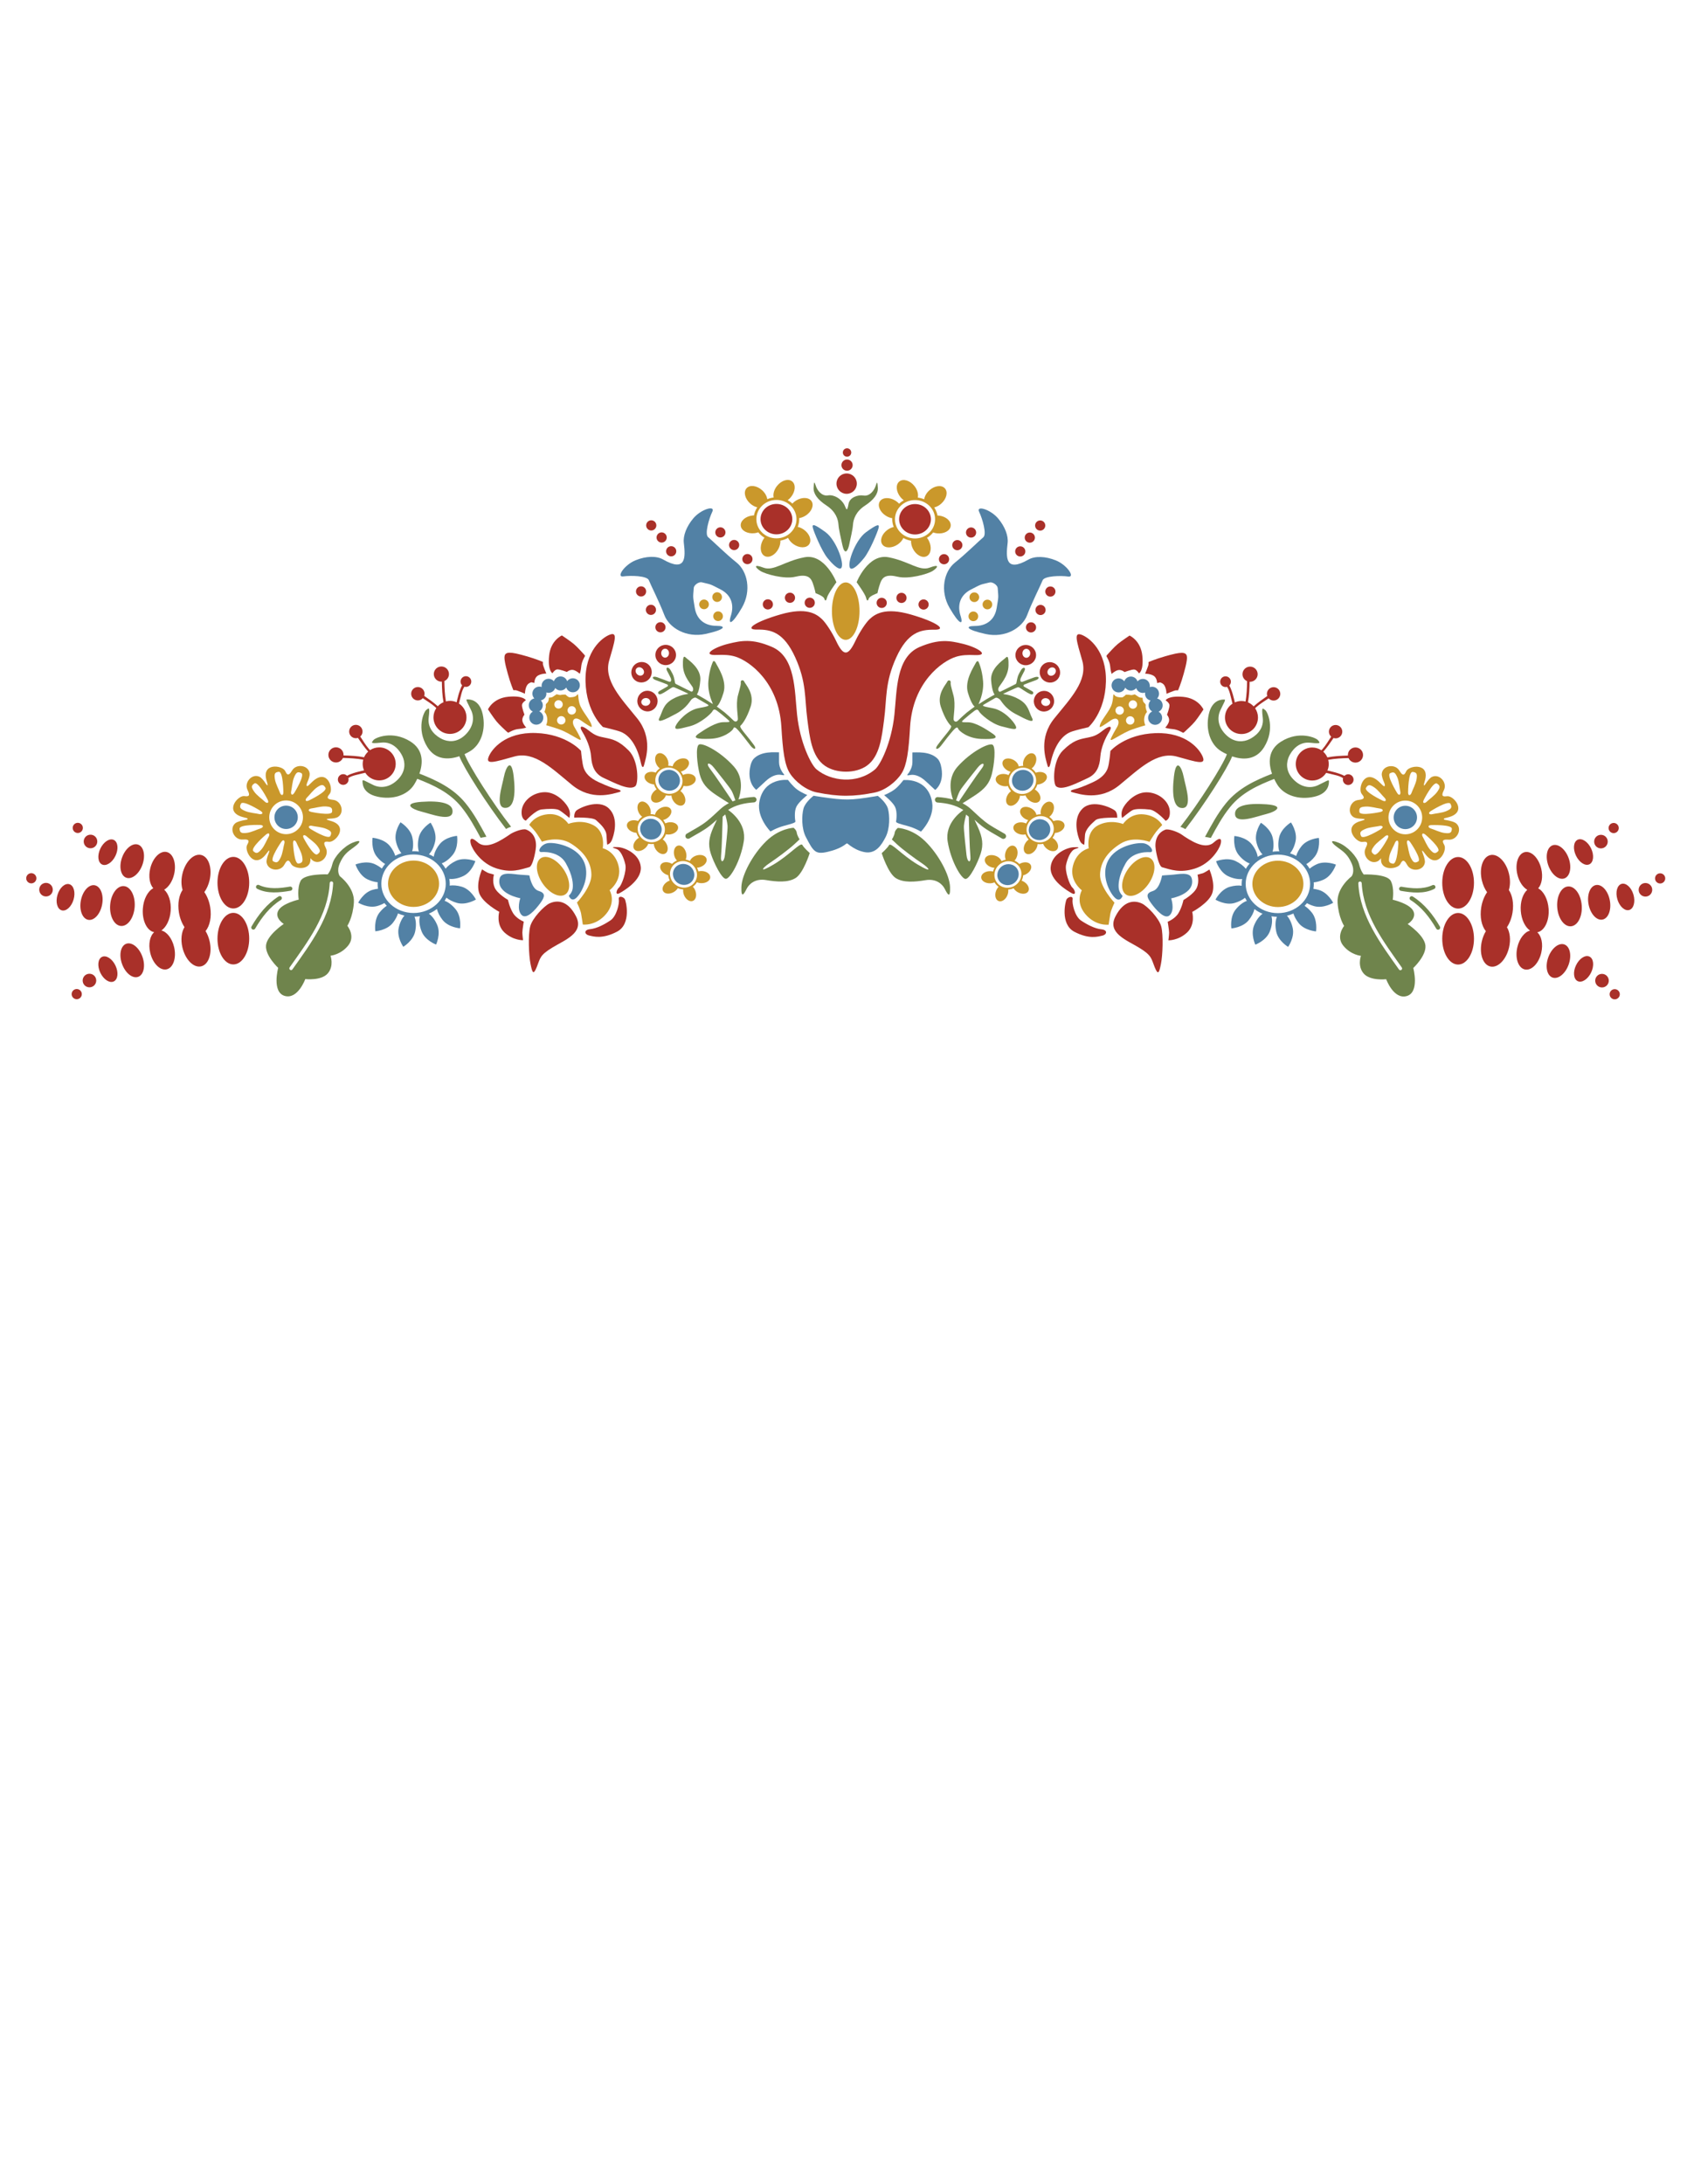 <?xml version="1.0" encoding="utf-8"?>
<!-- Generator: Adobe Illustrator 16.0.0, SVG Export Plug-In . SVG Version: 6.00 Build 0)  -->
<!DOCTYPE svg PUBLIC "-//W3C//DTD SVG 1.1//EN" "http://www.w3.org/Graphics/SVG/1.1/DTD/svg11.dtd">
<svg version="1.1" id="Layer_1" xmlns:x="http://ns.adobe.com/Extensibility/1.0/" xmlns:i="http://ns.adobe.com/AdobeIllustrator/10.0/" xmlns:graph="http://ns.adobe.com/Graphs/1.0/"
	 xmlns="http://www.w3.org/2000/svg" xmlns:xlink="http://www.w3.org/1999/xlink" x="0px" y="0px" width="612px" height="792px"
	 viewBox="0 0 612 792" enable-background="new 0 0 612 792" xml:space="preserve">
<g>
	<path fill="#CA982B" d="M273.744,193.342c0.478-0.056,0.922-0.172,1.345-0.315c0.616,0.772,1.375,1.433,2.242,1.945
		c-0.244,0.315-0.474,0.654-0.667,1.033c-1.168,2.304-0.822,4.826,0.773,5.634c1.593,0.808,3.833-0.403,5.002-2.706
		c0.497-0.981,0.704-1.996,0.672-2.907c0.999-0.168,1.933-0.509,2.773-0.988c0.397,0.829,1.058,1.637,1.966,2.278
		c2.108,1.489,4.655,1.513,5.686,0.052c1.03-1.459,0.156-3.852-1.953-5.339c-0.706-0.5-1.458-0.819-2.189-0.988
		c0.346-0.872,0.543-1.812,0.543-2.799c0-0.126-0.014-0.249-0.019-0.373c0.745-0.124,1.521-0.4,2.261-0.858
		c2.195-1.361,3.209-3.696,2.267-5.215c-0.942-1.519-3.485-1.646-5.68-0.285c-0.508,0.315-0.943,0.685-1.315,1.082
		c-0.509-0.475-1.082-0.886-1.704-1.225c0.427-0.315,0.835-0.689,1.201-1.141c1.623-2.008,1.812-4.548,0.42-5.671
		c-1.39-1.124-3.833-0.407-5.456,1.601c-1.111,1.375-1.532,2.991-1.251,4.239c-0.815,0.094-1.592,0.299-2.316,0.603
		c-0.167-1.096-0.804-2.283-1.871-3.242c-1.92-1.726-4.445-2.047-5.641-0.718c-1.195,1.329-0.607,3.807,1.313,5.533
		c0.799,0.718,1.7,1.177,2.568,1.392c-0.589,0.873-1,1.863-1.192,2.926c-0.175,0.007-0.347,0.004-0.525,0.025
		c-2.564,0.296-4.478,1.977-4.271,3.753C268.933,192.44,271.179,193.639,273.744,193.342z M281.667,181.278
		c4.02,0,7.279,3.119,7.279,6.962c0,3.846-3.259,6.962-7.279,6.962c-4.021,0-7.279-3.116-7.279-6.962
		C274.388,184.397,277.646,181.278,281.667,181.278z"/>
	<ellipse fill="#A93029" cx="281.667" cy="188.241" rx="5.766" ry="5.514"/>
	<path fill="#CA982B" d="M247.97,284.963c0.502,0.112,1.063,0.137,1.648,0.037c1.734-0.298,2.973-1.515,2.766-2.715
		c-0.207-1.2-1.78-1.932-3.514-1.633c-0.401,0.069-0.772,0.191-1.108,0.347c-0.199-0.43-0.456-0.837-0.762-1.209
		c0.35-0.09,0.704-0.222,1.05-0.414c1.539-0.853,2.308-2.408,1.717-3.475c-0.591-1.064-2.318-1.236-3.856-0.384
		c-1.054,0.584-1.732,1.497-1.875,2.357c-0.539-0.148-1.083-0.218-1.618-0.21c0.175-0.737,0.077-1.649-0.353-2.527
		c-0.771-1.581-2.284-2.431-3.379-1.896c-1.095,0.535-1.357,2.25-0.585,3.832c0.32,0.657,0.771,1.178,1.266,1.536
		c-0.595,0.401-1.108,0.921-1.501,1.543c-0.112-0.04-0.22-0.086-0.337-0.119c-1.696-0.468-3.334,0.104-3.658,1.278
		c-0.325,1.173,0.787,2.506,2.483,2.974c0.317,0.087,0.627,0.127,0.931,0.145c0.191,0.646,0.502,1.256,0.919,1.802
		c-0.236,0.137-0.467,0.292-0.685,0.482c-1.328,1.156-1.754,2.838-0.954,3.757c0.8,0.918,2.523,0.726,3.851-0.43
		c0.566-0.493,0.956-1.081,1.169-1.665c0.675,0.149,1.351,0.173,2.004,0.086c0.039,0.625,0.25,1.304,0.66,1.942
		c0.951,1.479,2.554,2.146,3.577,1.487c1.026-0.659,1.085-2.393,0.135-3.872c-0.318-0.496-0.713-0.891-1.13-1.184
		c0.44-0.461,0.806-1.006,1.058-1.628C247.919,285.125,247.942,285.043,247.97,284.963z M247.261,284.95
		c-0.984,2.43-3.84,3.564-6.38,2.536c-2.539-1.029-3.8-3.832-2.816-6.259c0.984-2.43,3.839-3.564,6.379-2.536
		C246.983,279.718,248.244,282.521,247.261,284.95z"/>
	
		<ellipse transform="matrix(-0.927 -0.376 0.376 -0.927 361.253 636.6)" fill="#5281A5" cx="242.659" cy="283.098" rx="3.929" ry="3.758"/>
	<path fill="#CA982B" d="M241.425,309.44c1.024-0.66,1.084-2.393,0.133-3.874c-0.318-0.495-0.712-0.89-1.13-1.183
		c0.44-0.461,0.806-1.006,1.059-1.629c0.032-0.08,0.055-0.16,0.082-0.241c0.503,0.112,1.064,0.138,1.648,0.037
		c1.733-0.299,2.974-1.515,2.766-2.715c-0.207-1.2-1.78-1.932-3.514-1.633c-0.401,0.069-0.773,0.191-1.109,0.347
		c-0.199-0.43-0.456-0.836-0.761-1.21c0.35-0.09,0.705-0.222,1.049-0.414c1.54-0.854,2.309-2.408,1.717-3.474
		c-0.591-1.065-2.317-1.237-3.856-0.384c-1.054,0.584-1.733,1.497-1.875,2.357c-0.539-0.149-1.083-0.219-1.618-0.211
		c0.175-0.735,0.077-1.648-0.353-2.526c-0.771-1.582-2.284-2.432-3.379-1.896c-1.095,0.533-1.357,2.248-0.585,3.83
		c0.32,0.658,0.772,1.179,1.266,1.536c-0.595,0.401-1.107,0.922-1.5,1.544c-0.113-0.042-0.221-0.087-0.338-0.119
		c-1.697-0.469-3.334,0.103-3.659,1.278c-0.325,1.174,0.788,2.505,2.484,2.974c0.316,0.088,0.626,0.127,0.93,0.146
		c0.191,0.645,0.502,1.256,0.919,1.802c-0.235,0.138-0.467,0.292-0.685,0.482c-1.327,1.156-1.754,2.838-0.954,3.757
		c0.799,0.919,2.524,0.726,3.851-0.431c0.565-0.492,0.956-1.08,1.17-1.664c0.673,0.15,1.351,0.173,2.004,0.086
		c0.039,0.625,0.25,1.304,0.658,1.942C238.798,309.432,240.4,310.098,241.425,309.44z M234.48,305.036
		c-2.539-1.029-3.8-3.831-2.816-6.26c0.984-2.429,3.84-3.564,6.379-2.536c2.54,1.028,3.8,3.831,2.817,6.259
		C239.876,304.93,237.02,306.064,234.48,305.036z"/>
	
		<ellipse transform="matrix(-0.927 -0.375 0.375 -0.927 342.43 667.937)" fill="#5281A5" cx="236.269" cy="300.617" rx="3.928" ry="3.758"/>
	<path fill="#CA982B" d="M254.515,315.835c-0.408-0.009-0.794,0.042-1.155,0.13c-0.114-0.459-0.289-0.907-0.519-1.333
		c0.361-0.021,0.734-0.083,1.11-0.207c1.672-0.547,2.722-1.928,2.343-3.085c-0.378-1.158-2.041-1.655-3.713-1.108
		c-1.146,0.375-1.984,1.142-2.288,1.959c-0.501-0.248-1.021-0.417-1.547-0.513c0.31-0.688,0.385-1.603,0.13-2.547
		c-0.458-1.699-1.782-2.82-2.958-2.502c-1.177,0.316-1.759,1.952-1.301,3.65c0.19,0.707,0.535,1.303,0.952,1.748
		c-0.66,0.281-1.262,0.695-1.766,1.232c-0.103-0.062-0.199-0.128-0.309-0.182c-1.577-0.78-3.293-0.53-3.833,0.563
		c-0.542,1.091,0.297,2.609,1.875,3.39c0.294,0.146,0.591,0.245,0.886,0.318c0.066,0.67,0.256,1.329,0.562,1.944
		c-0.257,0.09-0.514,0.199-0.765,0.344c-1.522,0.884-2.26,2.454-1.647,3.508c0.611,1.053,2.341,1.191,3.862,0.308
		c0.649-0.377,1.143-0.881,1.462-1.413c0.634,0.274,1.294,0.426,1.953,0.463c-0.08,0.623-0.002,1.33,0.279,2.032
		c0.653,1.634,2.1,2.591,3.231,2.138c1.132-0.453,1.518-2.144,0.864-3.776c-0.218-0.547-0.53-1.008-0.884-1.376
		c0.52-0.371,0.982-0.834,1.348-1.399c0.047-0.071,0.084-0.147,0.128-0.22c0.472,0.205,1.018,0.335,1.61,0.347
		c1.76,0.036,3.207-0.922,3.23-2.142C257.681,316.885,256.274,315.87,254.515,315.835z M252.119,319.751
		c-1.427,2.198-4.445,2.772-6.745,1.281c-2.298-1.492-3.005-4.481-1.579-6.681c1.426-2.198,4.445-2.772,6.743-1.281
		C252.837,314.561,253.546,317.551,252.119,319.751z"/>
	
		<ellipse transform="matrix(-0.839 -0.544 0.544 -0.839 283.552 717.95)" fill="#5281A5" cx="247.94" cy="317.046" rx="3.929" ry="3.758"/>
	<ellipse fill="#A93029" cx="84.65" cy="340.357" rx="5.755" ry="9.35"/>
	
		<ellipse transform="matrix(-0.941 0.339 -0.339 -0.941 211.304 659.542)" fill="#A93029" cx="48.142" cy="348.196" rx="3.922" ry="6.373"/>
	
		<ellipse transform="matrix(-0.902 0.432 -0.432 -0.902 226.334 651.451)" fill="#A93029" cx="39.223" cy="351.416" rx="3.037" ry="4.935"/>
	<path fill="#A93029" d="M32.45,353.087c-1.364,0-2.461,1.096-2.461,2.462c0,1.366,1.097,2.46,2.461,2.46
		c1.366,0,2.462-1.094,2.462-2.46C34.912,354.183,33.816,353.087,32.45,353.087z"/>
	<circle fill="#A93029" cx="27.835" cy="360.472" r="1.846"/>
	<ellipse fill="#A93029" cx="84.65" cy="320.063" rx="5.755" ry="9.351"/>
	
		<ellipse transform="matrix(0.941 0.339 -0.339 0.941 108.535 2.145)" fill="#A93029" cx="48.117" cy="312.232" rx="3.922" ry="6.373"/>
	
		<ellipse transform="matrix(0.902 0.432 -0.432 0.902 137.27 13.362)" fill="#A93029" cx="39.207" cy="308.993" rx="3.037" ry="4.935"/>
	<path fill="#A93029" d="M32.832,307.587c1.366,0,2.462-1.097,2.462-2.462c0-1.367-1.096-2.462-2.462-2.462
		c-1.364,0-2.461,1.095-2.461,2.462C30.371,306.49,31.468,307.587,32.832,307.587z"/>
	<circle fill="#A93029" cx="28.217" cy="300.202" r="1.846"/>
	<path fill="#A93029" d="M76.264,329.001c-0.345-2.159-1.121-4.067-2.135-5.518c0.837-1.157,1.514-2.633,1.905-4.302
		c1.033-4.426-0.337-8.529-3.061-9.165c-2.723-0.636-5.769,2.437-6.802,6.862c-0.497,2.128-0.434,4.178,0.064,5.808
		c-1.282,1.897-1.852,4.898-1.336,8.128c0.333,2.083,1.067,3.931,2.03,5.361c-1.079,1.74-1.432,4.481-0.758,7.368
		c1.034,4.425,4.079,7.498,6.802,6.861c2.724-0.636,4.093-4.739,3.061-9.164c-0.319-1.363-0.829-2.595-1.46-3.632
		C76.102,335.763,76.824,332.516,76.264,329.001z"/>
	<path fill="#A93029" d="M63.164,317.007c0.909-3.894-0.297-7.505-2.693-8.065s-5.077,2.144-5.986,6.039
		c-0.68,2.908-0.178,5.657,1.118,7.096c-1.978,1.051-3.535,3.929-3.785,7.423c-0.31,4.343,1.514,8.037,4.12,8.515
		c-1.54,1.315-2.188,4.277-1.452,7.424c0.909,3.895,3.589,6.598,5.986,6.038s3.603-4.171,2.693-8.064
		c-0.739-3.161-2.643-5.537-4.615-6.021c1.777-1.212,3.139-3.925,3.37-7.172c0.234-3.272-0.746-6.175-2.358-7.614
		C61.144,321.693,62.552,319.621,63.164,317.007z"/>
	
		<ellipse transform="matrix(0.071 -0.998 0.998 0.071 -286.7 349.35)" fill="#A93029" cx="44.239" cy="328.623" rx="7.241" ry="4.456"/>
	
		<ellipse transform="matrix(-0.983 -0.186 0.186 -0.983 4.956 655.301)" fill="#A93029" cx="33.23" cy="327.418" rx="3.922" ry="6.372"/>
	
		<ellipse transform="matrix(-0.959 -0.284 0.284 -0.959 -45.723 644.242)" fill="#A93029" cx="23.915" cy="325.441" rx="3.037" ry="4.935"/>
	<path fill="#A93029" d="M16.303,320.169c-1.348,0.215-2.257,1.47-2.043,2.819c0.215,1.348,1.47,2.257,2.819,2.043
		c1.348-0.214,2.257-1.47,2.043-2.819C18.908,320.865,17.652,319.956,16.303,320.169z"/>
	<circle fill="#A93029" cx="11.357" cy="318.466" r="1.847"/>
	<path fill="#CA982B" d="M96.481,309.756c0.164-0.21,0.322-0.422,0.478-0.632c0.878-1.194,0.924-0.789,0.456,0.421
		c-0.518,1.334-0.814,2.482-0.704,3.195c0.474,3.025,4.996,3.516,6.433,0.812c1.437-2.705,2.004-1.048,2.537-0.182
		c1.108,1.801,7.389,2.524,6.917-2.197c0.45,0.526,0.876,0.916,1.26,1.101c2.758,1.328,5.73-2.117,4.319-4.835
		c-1.411-2.718,0.274-2.245,1.289-2.192c2.349,0.123,7.234-5.774,0.407-7.609c-1.716-0.461-1.697-0.739-0.354-0.785
		c1.341-0.046,2.434-0.217,3.021-0.576c2.609-1.602,1.32-5.964-1.729-6.249c-3.048-0.285-1.739-1.445-1.145-2.271
		c1.374-1.908-0.943-9.209-6.179-4.46c-0.461,0.419-0.902,0.841-1.32,1.263c-1.032,1.042-1.181,0.287-0.644-0.956
		c0.562-1.297,0.896-2.416,0.814-3.126c-0.351-3.042-4.849-3.715-6.394-1.071c-1.546,2.644-2.045,0.966-2.542,0.08
		c-1.15-2.05-8.745-3.032-6.65,3.721c0.526,1.696,0.384,2.01-0.325,0.942c-0.81-1.22-1.592-2.146-2.25-2.47
		c-2.748-1.352-5.749,2.068-4.361,4.798c1.387,2.73-0.292,2.243-1.308,2.18c-2.346-0.141-7.282,5.715-0.471,7.606
		c0.449,0.125,0.893,0.238,1.329,0.339c0.631,0.147,0.608,0.54,0.023,0.635c-1.872,0.308-3.429,0.734-4.095,1.326
		c-2.289,2.035-0.254,6.104,2.797,5.851c3.052-0.255,1.966,1.117,1.526,2.034C88.599,308.569,92.158,315.35,96.481,309.756z
		 M103.135,305.932c-0.291,0.921-0.577,3.56-1.352,5.076c-0.775,1.518-1.259,2.113-2.659,1.313c-1.4-0.8,2.896-7.007,2.896-7.007
		C102.963,304.006,103.426,305.01,103.135,305.932z M108.276,313.131c-1.598,0.216-1.957-7.324-1.957-7.324
		c-0.046-1.611,0.931-1.097,1.261-0.188c0.329,0.909,1.704,3.178,2.01,4.854C109.896,312.149,109.874,312.917,108.276,313.131z
		 M119.827,303.156c-0.73,1.439-7.141-2.546-7.141-2.546c-1.354-0.877-0.375-1.389,0.561-1.144c0.934,0.244,3.583,0.4,5.138,1.1
		C119.937,301.264,120.556,301.718,119.827,303.156z M120.467,294.374c-0.199,1.6-7.582,0.026-7.582,0.026
		c-1.57-0.366-0.823-1.18,0.139-1.266c0.962-0.086,3.508-0.838,5.207-0.709C119.93,292.556,120.666,292.773,120.467,294.374z
		 M111.396,289.163c0.712-0.653,2.276-2.796,3.705-3.725c1.429-0.929,2.146-1.204,2.96,0.188s-6.005,4.627-6.005,4.627
		C110.585,290.918,110.685,289.816,111.396,289.163z M111.266,303.293c0.688,0.679,2.903,2.139,3.9,3.521s1.305,2.086-0.046,2.965
		c-1.352,0.88-4.912-5.776-4.912-5.776C109.474,302.567,110.578,302.613,111.266,303.293z M105.631,286.917
		c0.244-0.935,0.396-3.584,1.093-5.139c0.697-1.555,1.15-2.175,2.589-1.447c1.438,0.729-2.537,7.146-2.537,7.146
		C105.902,288.831,105.389,287.853,105.631,286.917z M101.135,279.86c1.606-0.15,1.661,7.397,1.661,7.397
		c-0.019,1.613-0.975,1.059-1.267,0.137s-1.576-3.244-1.814-4.931C99.476,280.776,99.53,280.011,101.135,279.86z M103.793,290.249
		c3.376,0,6.114,2.737,6.114,6.114c0,3.377-2.738,6.114-6.114,6.114c-3.377,0-6.114-2.737-6.114-6.114
		C97.679,292.986,100.417,290.249,103.793,290.249z M92.311,284.075c1.369-0.851,4.784,5.881,4.784,5.881
		c0.702,1.451-0.398,1.381-1.073,0.687c-0.672-0.693-2.856-2.2-3.821-3.603C91.233,285.635,90.938,284.925,92.311,284.075z
		 M88.834,294.03c-1.547-0.711-2.163-1.171-1.42-2.602c0.742-1.433,7.12,2.606,7.12,2.606c1.345,0.888,0.361,1.392-0.571,1.139
		C93.03,294.921,90.382,294.742,88.834,294.03z M89.458,302.017c-1.696,0.168-2.458,0.084-2.543-1.526
		c-0.084-1.611,7.46-1.357,7.46-1.357c1.61,0.084,1.017,1.018,0.085,1.271C93.526,300.661,91.153,301.848,89.458,302.017z
		 M91.898,308.621c-1.146-1.137,4.612-6.019,4.612-6.019c1.25-1.02,1.438,0.069,0.918,0.885c-0.52,0.815-1.48,3.289-2.622,4.554
		C93.666,309.305,93.043,309.756,91.898,308.621z"/>
	<circle fill="#5281A5" cx="103.793" cy="296.362" r="4.237"/>
	<path fill="#6F844C" d="M128.376,307.213c2.373-1.696,3.052-3.051-0.338-1.696c-3.287,1.315-6.781,5.087-7.46,7.799
		c-0.677,2.713-1.695,3.73-1.695,3.73s-8.477-0.339-9.833,2.373c-1.356,2.712-0.678,6.781-0.678,6.781s-6.103,1.356-7.459,4.068
		c-1.356,2.713,2.035,4.748,2.035,4.748s-6.104,4.068-6.442,7.799c-0.339,3.73,4.408,8.137,4.408,8.137s-2.373,8.817,2.374,10.173
		s7.46-6.103,7.46-6.103s5.764,0.678,8.138-2.036c2.374-2.711,1.018-6.44,1.018-6.44s3.729-0.34,6.442-3.73
		c2.712-3.392-0.34-7.121-0.34-7.121s2.036-3.052,2.374-8.477c0.339-5.425-5.086-9.495-5.086-9.495s-1.356-1.695,0-4.746
		C124.646,309.926,126.002,308.908,128.376,307.213z M106.093,351.498c-0.18,0.285-0.568,0.362-0.853,0.156
		c-0.286-0.183-0.362-0.569-0.182-0.854c6.49-9.206,13.936-18.848,14.556-30.586c0-0.336,0.285-0.619,0.622-0.619
		c0.336,0,0.62,0.283,0.62,0.619C120.262,332.159,112.765,342.113,106.093,351.498z"/>
	<path fill="#5281A5" d="M167.445,321.507c-1.579-0.449-3.096-0.561-4.311-0.386c0.013-0.199,0.034-0.397,0.034-0.6
		c0-0.626-0.069-1.234-0.172-1.835c1.351,0.179,3.183-0.144,5.033-1.004c3.152-1.466,4.419-5.426,4.419-5.426
		s-3.844-1.583-6.996-0.117c-1.668,0.775-3.002,1.821-3.788,2.862c-0.402-0.695-0.875-1.347-1.414-1.951
		c1.284-0.449,2.768-1.55,4.032-3.137c2.167-2.718,1.531-6.827,1.531-6.827s-4.146,0.299-6.312,3.017
		c-1.237,1.554-1.972,3.207-2.144,4.543c-0.553-0.336-1.141-0.624-1.749-0.883c0.971-0.966,1.828-2.654,2.259-4.677
		c0.725-3.4-1.678-6.793-1.678-6.793s-3.578,2.119-4.301,5.519c-0.406,1.904-0.349,3.695,0.07,4.965
		c-0.616-0.081-1.24-0.138-1.88-0.138c-0.188,0-0.372,0.019-0.559,0.027c0.423-1.271,0.483-3.069,0.076-4.981
		c-0.725-3.399-4.302-5.519-4.302-5.519s-2.402,3.393-1.678,6.793c0.393,1.842,1.14,3.407,2.003,4.403
		c-0.781,0.257-1.525,0.578-2.229,0.958c-0.34-1.111-0.979-2.342-1.917-3.517c-2.166-2.719-6.312-3.018-6.312-3.018
		s-0.635,4.109,1.531,6.827c0.944,1.185,2.01,2.089,3.025,2.668c-0.444,0.522-0.848,1.074-1.192,1.66
		c-0.709-0.586-1.576-1.138-2.558-1.593c-3.151-1.465-6.997,0.119-6.997,0.119s1.267,3.959,4.419,5.426
		c1.268,0.59,2.525,0.922,3.632,1.021c-0.012,0.203-0.034,0.405-0.034,0.609c0,0.592,0.062,1.17,0.154,1.738
		c-0.631,0.074-1.29,0.202-1.961,0.392c-3.344,0.952-5.218,4.664-5.218,4.664s3.548,2.168,6.891,1.217
		c0.97-0.275,1.851-0.649,2.608-1.078c0.268,0.339,0.557,0.662,0.862,0.973c-0.888,0.581-1.799,1.41-2.615,2.436
		c-2.167,2.718-1.531,6.827-1.531,6.827s4.146-0.299,6.312-3.017c0.92-1.155,1.554-2.364,1.899-3.461
		c0.745,0.327,1.528,0.591,2.343,0.787c-0.905,0.987-1.693,2.606-2.101,4.518c-0.725,3.399,1.679,6.792,1.679,6.792
		s3.577-2.118,4.302-5.518c0.455-2.134,0.328-4.125-0.238-5.4c0.674-0.013,1.337-0.075,1.983-0.177
		c-0.434,1.353-0.238,3.463,0.642,5.62c1.313,3.218,5.209,4.672,5.209,4.672s1.765-3.764,0.452-6.982
		c-0.79-1.936-1.948-3.457-3.085-4.229c1.067-0.45,2.059-1.018,2.945-1.699c0.284,1.226,0.99,2.652,2.06,3.997
		c2.167,2.718,6.312,3.017,6.312,3.017s0.635-4.109-1.531-6.827c-1.277-1.604-2.779-2.713-4.071-3.152
		c0.244-0.367,0.466-0.746,0.666-1.138c0.938,0.769,2.265,1.456,3.815,1.896c3.343,0.952,6.89-1.218,6.89-1.218
		S170.788,322.458,167.445,321.507z M150.027,331.058c-6.455,0-11.688-4.75-11.688-10.609c0-5.859,5.232-10.609,11.688-10.609
		s11.688,4.75,11.688,10.609C161.715,326.309,156.482,331.058,150.027,331.058z"/>
	<ellipse fill="#CA982B" cx="150.027" cy="320.449" rx="9.257" ry="8.403"/>
	<path fill="#A93029" d="M121.882,276.479c1.125,0,2.09-0.676,2.516-1.644c2.477,0.066,4.964,0.18,7.379,0.626
		c-0.13,0.488-0.205,1-0.205,1.53c0,0.841,0.174,1.641,0.488,2.366c-0.283,0.057-0.566,0.106-0.852,0.172
		c-1.424,0.336-2.732,0.679-4.063,1.194c-0.429,0.163-0.851,0.346-1.251,0.566c-0.353-0.355-0.84-0.577-1.38-0.577
		c-1.073,0-1.943,0.869-1.943,1.942c0,1.072,0.87,1.942,1.943,1.942c1.072,0,1.942-0.87,1.942-1.942
		c0-0.187-0.035-0.365-0.085-0.536c1.444-0.977,3.393-1.207,5.089-1.674c0.349-0.097,0.701-0.168,1.051-0.243
		c1.064,1.667,2.924,2.777,5.049,2.777c3.307,0,5.989-2.682,5.989-5.988c0-3.308-2.682-5.99-5.989-5.99
		c-1.227,0-2.366,0.372-3.316,1.004c-0.136-0.145-0.278-0.279-0.41-0.43c-1.235-1.419-2.124-3.003-3.143-4.502
		c0.504-0.444,0.828-1.088,0.828-1.813c0-1.34-1.085-2.427-2.427-2.427c-1.34,0-2.427,1.086-2.427,2.427
		c0,1.341,1.087,2.428,2.427,2.428c0.263,0,0.511-0.053,0.749-0.129c1.165,1.721,2.356,3.435,3.722,4.982
		c-0.629,0.565-1.139,1.259-1.484,2.045c-2.442-0.466-4.957-0.599-7.464-0.663c0.005-0.065,0.02-0.127,0.02-0.194
		c0-1.52-1.232-2.751-2.752-2.751c-1.519,0-2.75,1.231-2.75,2.751C119.132,275.247,120.363,276.479,121.882,276.479z"/>
	<path fill="#A93029" d="M151.567,253.979c0.725,0.007,1.372-0.312,1.821-0.812c1.489,1.034,3.065,1.937,4.473,3.185
		c0.15,0.134,0.283,0.278,0.425,0.414c-0.641,0.943-1.022,2.08-1.034,3.307c-0.03,3.307,2.625,6.012,5.932,6.043
		c3.308,0.03,6.012-2.625,6.043-5.933c0.02-2.123-1.072-3.995-2.729-5.074c0.077-0.35,0.153-0.7,0.253-1.05
		c0.482-1.691,0.731-3.637,1.721-5.07c0.171,0.05,0.348,0.087,0.535,0.089c1.072,0.009,1.951-0.853,1.96-1.924
		c0.011-1.073-0.852-1.951-1.924-1.961c-1.072-0.009-1.949,0.852-1.96,1.924c-0.004,0.54,0.211,1.031,0.565,1.386
		c-0.225,0.399-0.411,0.819-0.578,1.247c-0.527,1.325-0.883,2.631-1.231,4.051c-0.07,0.286-0.121,0.567-0.18,0.851
		c-0.724-0.321-1.522-0.502-2.364-0.511c-0.529-0.004-1.041,0.065-1.532,0.19c-0.422-2.419-0.513-4.906-0.557-7.384
		c0.972-0.417,1.658-1.375,1.668-2.5c0.015-1.52-1.205-2.763-2.725-2.777c-1.519-0.014-2.763,1.207-2.776,2.726
		c-0.014,1.519,1.206,2.762,2.725,2.777c0.066,0.001,0.129-0.013,0.194-0.018c0.042,2.507,0.152,5.023,0.593,7.47
		c-0.788,0.337-1.486,0.841-2.058,1.465c-1.535-1.38-3.237-2.587-4.947-3.769c0.08-0.236,0.133-0.484,0.137-0.748
		c0.011-1.34-1.065-2.438-2.405-2.45c-1.341-0.012-2.438,1.065-2.451,2.405C149.148,252.87,150.227,253.967,151.567,253.979z"/>
	<path fill="#5281A5" d="M195.998,327.485c1.781-2.416,1.908-3.688-0.635-4.45c-2.543-0.764-3.306-5.595-3.306-5.595
		s-0.635-0.128-3.179-0.254c-2.543-0.128-7.005-1.346-7.629,1.398c-1.271,5.595,7.502,7.121,7.502,7.121s-1.398,3.941,0.381,5.977
		C190.913,333.716,194.219,329.901,195.998,327.485z"/>
	<path fill="#A93029" d="M199.317,327.598c-1.924,0.916-6.23,5.339-6.993,8.391c-0.763,3.052-0.51,10.3,0.126,13.479
		c0.636,3.179,1.018,4.324,2.289,1.145c1.271-3.179,1.017-4.196,5.594-6.994c4.578-2.797,11.698-5.34,8.646-11.316
		C205.929,326.326,201.988,326.326,199.317,327.598z"/>
	<path fill="#A93029" d="M186.064,331.005c-1.272-2.162-1.781-4.705-1.781-4.705s-3.814-2.162-4.832-4.45
		c-1.017-2.289-0.254-4.705-0.254-4.705s-1.145-0.382-1.78-0.509c-0.636-0.126-2.543-1.398-2.543-1.398s-2.289,5.086-1.018,8.647
		c1.271,3.56,7.248,6.739,7.248,6.739s-1.271,4.577,1.908,7.501c3.179,2.925,6.739,2.798,6.739,2.798s-0.253-1.908-0.253-2.798
		s0.508-3.941,0.508-3.941S187.335,333.167,186.064,331.005z"/>
	
		<ellipse transform="matrix(0.565 0.825 -0.825 0.565 349.487 -27.105)" fill="#CA982B" cx="200.434" cy="317.702" rx="7.931" ry="4.582"/>
	<path fill="#5281A5" d="M206.359,324.791c0,0,0.874,2.617,2.867,0.624c1.994-1.994,5.109-8.225,2.367-13.458
		c-2.74-5.233-10.341-6.604-12.833-6.231c-2.492,0.374-4.112,3.24-2.368,3.24c0,0,6.23-0.623,8.847,3.987
		c2.618,4.611,2.742,7.851,2.493,9.347C207.481,323.794,206.359,324.791,206.359,324.791z"/>
	<path fill="#CA982B" d="M219.902,331.381c3.738-4.485,1.247-8.598,1.247-8.598s4.61-3.364,3.239-8.848
		c-1.37-5.482-5.731-6.354-5.731-6.354s1.122-5.981-3.365-8.349c-4.486-2.367-9.097-0.497-9.097-0.497s-2.492-3.989-7.477-3.49
		c-4.985,0.498-6.729,3.862-6.729,3.862s1.372,1.372,2.244,2.493c0.871,1.121,2.366,3.614,2.366,3.614s5.857-2.244,10.467,0.623
		c4.61,2.867,7.353,6.604,7.478,11.215c0.124,4.611-5.234,10.218-5.234,10.218s1.247,2.618,1.496,3.988
		c0.249,1.37,0.623,3.987,0.623,3.987S216.163,335.868,219.902,331.381z"/>
	<path fill="#A93029" d="M202.845,293.76c1.145,0.636,3.688,2.797,3.688,2.797s0.762-1.781-0.51-3.943
		c-1.271-2.161-4.704-5.721-9.027-5.339c-4.324,0.381-7.501,3.56-7.756,6.739c-0.255,3.179,1.526,3.56,1.526,3.56
		s3.433-3.813,5.722-4.068C198.776,293.251,201.701,293.123,202.845,293.76z"/>
	<path fill="#A93029" d="M208.949,294.05c-0.763,0.89-0.636,2.416-0.636,2.416s6.612-0.253,7.883,0.891
		c1.272,1.145,3.688,3.179,3.815,5.468c0.127,2.29,0.254,3.433,0.254,3.433s1.017-0.128,1.654-1.526
		c0.636-1.398,2.797-7.883-1.018-11.571C217.086,289.472,209.711,293.16,208.949,294.05z"/>
	<path fill="#A93029" d="M224.198,307.17c-2.416-0.126-2.289,0.128-0.636,0.637c1.653,0.509,2.797,3.432,3.306,5.722
		c0.509,2.289-1.272,7.375-2.289,8.265c-1.017,0.891-1.526,3.051,0.255,2.034c1.324-0.756,8.01-4.576,7.628-9.409
		C232.082,309.585,226.614,307.298,224.198,307.17z"/>
	<path fill="#A93029" d="M224.499,326.116c0.253,1.398-0.764,6.104-3.052,7.629c-2.288,1.526-4.958,2.924-7.375,3.179
		c-2.416,0.254-2.034,1.907-0.381,2.288c1.653,0.382,4.832,1.399,10.172-1.398c5.341-2.797,3.179-11.317,2.797-11.825
		C225.937,325.024,224.245,324.717,224.499,326.116z"/>
	<path fill="#6F844C" d="M264.136,293.681c2.761-1.838,6.117-2.513,9.369-2.734c0.54-0.022,0.964-0.485,0.941-1.025
		c-0.024-0.546-0.485-0.971-1.033-0.94c-1.851,0.11-3.722,0.386-5.524,0.89c0.774-2.16,2.16-7.617-1.614-11.875
		c-4.81-5.426-11.347-8.756-12.704-8.017c-1.357,0.739-0.617,7.4,0.247,10.729c0.863,3.332,2.59,5.304,5.919,7.524
		c2.042,1.361,3.706,2.394,4.693,2.992c-1.124,0.586-2.189,1.296-3.15,2.188c-1.619,1.496-3.083,2.922-4.826,4.317
		c-2.358,1.896-4.917,3.107-7.4,4.618c-0.439,0.315-0.546,0.932-0.24,1.378c0.317,0.44,0.933,0.547,1.38,0.239
		c2.498-1.51,5.05-2.736,7.416-4.633c0.872-0.696,1.676-1.4,2.464-2.118c-0.375,0.796-0.795,1.71-1.248,2.723
		c-1.627,3.657-2.033,6.248-0.981,9.523c1.05,3.277,3.985,9.301,5.526,9.201c1.542-0.099,5.287-6.408,6.452-13.566
		C270.899,298.487,265.041,294.287,264.136,293.681z M257.642,278.861c-1.85-2.344-0.37-2.714,1.356-0.494
		c1.726,2.219,5.673,7.031,6.414,8.387c0.503,0.92,1.06,2.521,1.367,3.455c-0.345,0.119-0.686,0.253-1.023,0.392
		C264.3,288.427,259.221,280.86,257.642,278.861z M262.998,309.95c-0.273,2.799-1.721,3.278-1.411,0.309
		c0.263-2.499,0.508-11.392,0.579-14.15c0.309-0.283,0.632-0.539,0.96-0.784c0.2,0.765,0.729,2.864,0.809,4.109
		C264.035,300.977,263.271,307.151,262.998,309.95z"/>
	<path fill="#5281A5" d="M292.869,288.285c0,0-1.908-0.764-3.56-1.908c-1.653-1.145-3.434-3.56-3.434-3.56
		s-8.963-1.061-10.427,8.138c-0.89,5.594,4.07,10.553,4.07,10.553s2.034-1.272,4.832-2.035c2.797-0.764,4.322-1.145,4.195-1.653
		c-0.127-0.509-0.509-3.561,0.382-5.34C289.816,290.7,292.869,288.285,292.869,288.285z"/>
	<path fill="#A93029" d="M223.755,286.133c-1.146-0.254-3.306-1.018-6.612-2.543c-3.306-1.525-4.705-3.306-5.34-4.959
		c-0.636-1.653-1.018-6.357-1.018-6.357s-5.213-6.104-16.403-6.484c-11.189-0.382-16.148,5.975-17.166,8.772
		c-1.017,2.797,2.162,1.78,9.409-0.255c7.248-2.034,13.733,4.451,20.854,10.3s14.529,3.266,16.911,2.67
		C225.916,286.897,224.899,286.388,223.755,286.133z"/>
	<path fill="#5281A5" d="M196.527,248.158c-0.067,0.322-0.065,0.641-0.012,0.945c-0.337-0.117-0.703-0.17-1.083-0.133
		c-1.399,0.138-2.419,1.38-2.281,2.78c0.057,0.586,0.316,1.098,0.691,1.494c-1.25,0.266-2.129,1.42-2,2.724
		c0.092,0.934,0.68,1.689,1.474,2.054c-0.852,0.479-1.386,1.426-1.285,2.464c0.138,1.4,1.38,2.419,2.78,2.281s2.419-1.38,2.281-2.78
		c-0.092-0.933-0.68-1.689-1.474-2.053c0.853-0.48,1.387-1.427,1.284-2.465c-0.058-0.585-0.315-1.098-0.692-1.494
		c1.25-0.266,2.13-1.42,2.002-2.724c-0.006-0.065-0.028-0.126-0.038-0.189c0.107,0.038,0.212,0.079,0.327,0.104
		c1.282,0.265,2.522-0.487,2.919-1.702c0.354,0.415,0.835,0.727,1.413,0.847c1.02,0.211,2.019-0.22,2.586-1.017
		c0.278,0.827,0.967,1.492,1.886,1.683c1.377,0.286,2.72-0.596,3.005-1.974c0.286-1.376-0.597-2.721-1.973-3.006
		c-1.021-0.211-2.02,0.22-2.586,1.017c-0.278-0.828-0.967-1.493-1.886-1.683c-1.281-0.267-2.523,0.485-2.921,1.701
		c-0.354-0.415-0.835-0.727-1.412-0.846C198.155,245.898,196.812,246.781,196.527,248.158z"/>
	<path fill="#A93029" d="M183.771,265.231c0.636,0.636,0.763,0.382,0.763,0.382s1.908-1.145,3.561-1.272
		c1.653-0.126,2.797-0.508,2.797-0.508s-1.271-1.398-1.399-2.543c-0.127-1.145,0.763-2.162,0.763-2.162s-1.018-2.669-0.89-3.561
		c0.127-0.89,1.398-1.653,1.398-1.653s-0.762-1.779-6.357-1.271c-5.595,0.51-7.375,4.578-7.375,4.578s1.907,2.924,3.051,4.322
		C181.228,262.942,183.136,264.595,183.771,265.231z"/>
	<path fill="#A93029" d="M218.766,263.643c0,0,4.749,1.064,6.396,1.714c3.541,1.396,6.114,5.541,7.357,11.368
		c0.244,1.145,0.745,2.167,1.139,0.645c0.615-2.377,3.259-9.765-2.533-16.933c-5.791-7.168-12.223-13.705-10.129-20.937
		c2.094-7.23,3.137-10.401,0.331-9.407c-2.806,0.995-9.204,5.902-8.913,17.095C212.706,258.38,218.766,263.643,218.766,263.643z"/>
	<path fill="#A93029" d="M200.425,244.117c0,0,0.774-1.266,1.665-1.385c0.892-0.12,3.553,0.919,3.553,0.919s1.024-0.882,2.167-0.746
		c1.144,0.136,2.532,1.42,2.532,1.42s0.391-1.142,0.532-2.793c0.14-1.652,1.299-3.549,1.299-3.549s0.256-0.126-0.374-0.767
		c-0.631-0.641-2.269-2.561-3.658-3.718c-1.389-1.155-4.298-3.086-4.298-3.086s-4.083,1.747-4.638,7.338
		C198.652,243.34,200.425,244.117,200.425,244.117z"/>
	<path fill="#A93029" d="M184.21,244.288c1.018,3.687,2.034,5.976,2.034,5.976s0.254,0,0.763,0c0.509,0,3.433,1.271,3.433,1.271
		s0-1.78,0.762-3.051c0.372-0.619,1.012-0.932,1.573-1.096l1.065,0.247c0,0,0.015-1.908,1.293-2.66
		c1.278-0.753,3.058-0.738,3.058-0.738s-1.248-2.935-1.244-3.444c0.003-0.508,0.006-0.763,0.006-0.763s-2.281-1.035-5.959-2.083
		c-1.152-0.328-2.524-0.718-3.759-0.974c-3.786-0.784-4.441,0.021-4.181,2.269C183.229,240.728,183.777,242.715,184.21,244.288z"/>
	<path fill="#A93029" d="M230.469,285.084c1.198-0.987,1.271-9.282-2.417-12.97c-3.687-3.688-5.976-4.068-8.392-4.578
		c-2.416-0.508-3.56-0.636-6.103-2.669c-2.543-2.035-3.687-1.78-2.289,0.509s2.925,5.594,3.179,9.027
		c0.254,3.433,1.271,6.231,4.704,7.756C222.586,283.686,228.308,286.864,230.469,285.084z"/>
	<path fill="#CA982B" d="M198.493,260.244c0.246,1.48-0.371,2.713-0.371,2.713s2.591,0.741,4.687,1.481
		c2.098,0.74,3.946,1.85,5.673,2.836c1.727,0.987,2.714,1.603,1.974,0.124c-0.74-1.48-0.864-1.727-2.097-3.823
		c-1.233-2.097-0.161-4.113,2.307-2.386c2.466,1.728,4.006,2.705,4.006,2.3c0-2.042-3.694-5.529-4.462-8.424
		c-0.636-2.396-0.248-3.946-0.863-3.083c-0.617,0.863-2.22,0.863-2.714,0.863c-0.494,0-1.479-0.987-1.479-0.987
		s-1.356,0-1.727,0.124c-0.369,0.123-1.48-0.247-1.48-0.247s-1.109,0.741-1.479,0.987c-0.371,0.248-1.356,0.248-1.356,0.248
		s0,1.109-0.371,1.604c-0.369,0.494-0.863,0.617-0.74,1.357c0.123,0.739-0.494,2.22-0.494,2.22S198.246,258.765,198.493,260.244z
		 M207.423,256.056c0.841,0,1.525,0.684,1.525,1.526s-0.684,1.525-1.525,1.525c-0.843,0-1.527-0.683-1.527-1.525
		S206.581,256.056,207.423,256.056z M205.134,261.188c0,0.843-0.684,1.526-1.526,1.526c-0.842,0-1.525-0.683-1.525-1.526
		c0-0.842,0.683-1.525,1.525-1.525C204.45,259.663,205.134,260.346,205.134,261.188z M202.624,253.894
		c0.843,0,1.526,0.683,1.526,1.525c0,0.843-0.683,1.526-1.526,1.526c-0.842,0-1.526-0.683-1.526-1.526
		C201.098,254.577,201.781,253.894,202.624,253.894z"/>
	<circle fill="#A93029" cx="232.564" cy="214.452" r="1.846"/>
	<circle fill="#A93029" cx="236.139" cy="221.134" r="1.846"/>
	<circle fill="#A93029" cx="239.592" cy="227.446" r="1.846"/>
	<path fill="#5281A5" d="M226.114,209.009c2.67-0.382,8.647-0.254,9.282,1.399c0.636,1.653,3.815,7.883,5.595,12.587
		c1.78,4.705,8.011,8.393,15.005,6.867c6.993-1.526,7.756-2.925,3.94-2.925c-3.813,0-7.12-1.906-7.883-6.484
		c-0.762-4.577-0.635-3.561-0.381-7.249c0.075-1.089,1.86-2.319,2.934-2.054c3.589,0.884,2.659,0.452,6.785,2.577
		s4.932,5.855,3.766,9.488c-1.165,3.632,0.4,3.333,3.989-2.86c3.588-6.193,1.98-13.252-1.956-16.384
		c-3.936-3.132-8.898-8.063-10.278-9.173c-1.38-1.109,0.325-6.839,1.503-9.265c1.179-2.426-4.112-0.919-6.928,2.451
		c-2.465,2.949-3.725,6.283-3.415,8.869c0.641,5.344,0.828,10.785-7.558,6.002c-2.349-1.34-6.149-1.238-9.951,0.306
		C226.496,204.813,223.443,209.391,226.114,209.009z"/>
	<circle fill="#A93029" cx="261.335" cy="193.05" r="1.847"/>
	<circle fill="#A93029" cx="266.323" cy="197.626" r="1.846"/>
	<circle fill="#A93029" cx="271.145" cy="202.73" r="1.847"/>
	<circle fill="#CA982B" cx="255.408" cy="219.149" r="1.754"/>
	<circle fill="#CA982B" cx="260.505" cy="223.441" r="1.755"/>
	<circle fill="#CA982B" cx="260.158" cy="216.511" r="1.755"/>
	<circle fill="#A93029" cx="243.489" cy="199.896" r="1.847"/>
	<circle fill="#A93029" cx="240.026" cy="194.896" r="1.847"/>
	<circle fill="#A93029" cx="236.257" cy="190.511" r="1.847"/>
	<path fill="#5281A5" d="M300.098,202.229c2.035,2.543,3.814,4.069,4.705,3.942c2.141-0.305-1.144-10.172-5.341-13.223
		c-4.196-3.052-4.959-3.052-4.577-1.526C295.266,192.948,298.064,199.686,300.098,202.229z"/>
	<path fill="#6F844C" d="M291.853,202.068c-7.436,1.423-11.18,5.194-14.951,3.744c-3.772-1.451-2.927,0.031-1.081,1.204
		c1.846,1.174,8.701,3.092,12.721,2.11c4.022-0.983,5.481,0.083,6.228,2.08c0.744,1.997,1.102,3.889,1.102,3.889
		s2.856,0.99,3.165,1.992s0.684,0.854,0.996-0.437c0.312-1.29,3.392-5.533,3.392-5.533S299.287,200.646,291.853,202.068z"/>
	<path fill="#6F844C" d="M291.079,306.394c-0.635-1.146-4.577,3.561-10.298,6.993c-5.723,3.434-4.324,1.399-1.653-0.381
		c2.669-1.781,7.12-5.087,9.028-6.867c1.908-1.78,1.908-1.78,1.908-1.78s-0.891-1.399-1.018-2.417
		c-0.128-1.018-1.145-1.78-1.145-1.78s-5.085,0.127-9.917,4.832s-8.9,12.207-9.028,16.658c-0.127,4.449,1.017,2.416,1.907,0.636
		c0.891-1.781,3.18-3.814,6.994-3.18c3.815,0.637,8.011,1.019,10.808-0.762c2.797-1.78,5.086-9.028,5.086-9.028
		S291.716,307.538,291.079,306.394z"/>
	<path fill="#6F844C" d="M105.202,321.483c-3.704,0.651-7.766,1.054-11.261-0.572c-0.369-0.172-0.82-0.019-0.994,0.351
		c-0.198,0.372-0.042,0.825,0.354,1.018c3.735,1.892,8.138,1.378,12.126,0.701c0.396-0.072,0.687-0.462,0.637-0.863
		C105.988,321.698,105.597,321.411,105.202,321.483z"/>
	<path fill="#6F844C" d="M101.914,326.311c0.354-0.238,0.449-0.709,0.213-1.064c-0.237-0.333-0.71-0.425-1.066-0.19
		c-4.21,2.649-7.405,6.696-9.865,10.976c-0.141,0.404,0.023,0.828,0.426,0.994c0.379,0.168,0.83-0.024,0.994-0.4
		C94.959,332.626,97.916,328.771,101.914,326.311z"/>
	<path fill="#A93029" d="M307.146,179.063c2.051,0,3.69-1.642,3.69-3.693c0-2.051-1.641-3.692-3.69-3.692
		c-2.054,0-3.693,1.641-3.693,3.692C303.453,177.421,305.093,179.063,307.146,179.063z"/>
	<path fill="#A93029" d="M291.914,218.729c0.096,1.021,0.988,1.762,2.01,1.667c1.021-0.096,1.763-0.988,1.667-2.01
		c-0.096-1.019-0.989-1.761-2.01-1.666C292.559,216.814,291.818,217.708,291.914,218.729z"/>
	<path fill="#A93029" d="M284.741,216.925c0.096,1.021,0.988,1.763,2.009,1.668c1.022-0.096,1.764-0.991,1.668-2.011
		c-0.096-1.021-0.99-1.762-2.011-1.666C285.386,215.011,284.646,215.904,284.741,216.925z"/>
	<path fill="#A93029" d="M276.724,219.322c0.096,1.02,0.988,1.762,2.009,1.666c1.022-0.095,1.763-0.988,1.667-2.009
		c-0.096-1.021-0.989-1.763-2.009-1.668C277.369,217.406,276.628,218.3,276.724,219.322z"/>
	<path fill="#6F844C" d="M169.441,253.604c-0.637-0.005,0.242,1.274,1.488,3.956c1.246,2.682,0.833,6.111-2.246,9.006
		c-3.078,2.896-6.379,2.357-8.278,1.449c-1.898-0.908-5.436-3.356-4.887-7.802c0.55-4.446-0.096-3.307-0.863-2.805
		c-0.852,0.556-3.751,6.831,0.383,13.481c2.958,4.76,7.716,4.645,11.592,3.326c1.627,4.291,10.058,17.485,16.964,26.386
		c0.595-0.376,1.241-0.643,1.807-0.826c-6.758-8.646-15.282-22.096-16.881-26.319c0.793-0.369,1.523-0.764,2.146-1.15
		c3.836-2.38,5.667-7.703,4.448-13.31C173.893,253.391,170.076,253.61,169.441,253.604z"/>
	<path fill="#A93029" d="M185.191,302.418c-3.738,2.571-8.34,5.449-11.482,3.355l-0.001-0.004c-0.213-0.165-0.421-0.334-0.617-0.506
		c-2.161-1.908-2.796-1.145-2.288,0.762c0.508,1.907,3.688,7.121,9.409,8.901c5.275,1.641,8.552,0.426,11.825-0.51
		c0.89-0.254,1.78-3.179,2.289-6.357c0.509-3.179-0.509-6.103-3.433-7.248C189.655,300.329,186.232,301.703,185.191,302.418z"/>
	<path fill="#6F844C" d="M138.251,269.279c4.451-0.508,6.867,3.052,7.756,4.958c0.891,1.908,1.399,5.214-1.525,8.265
		c-2.925,3.052-6.357,3.434-9.028,2.163c-2.67-1.272-3.942-2.163-3.942-1.526c0,0.635-0.254,4.45,5.341,5.721
		s10.935-0.509,13.352-4.323c0.392-0.619,0.794-1.345,1.169-2.134c5.913,2.301,11.743,4.964,15.973,10.177
		c2.867,3.534,4.924,7.381,7.007,11.212l2.113-0.388c-2.278-4.164-4.473-8.359-7.62-12.208c-4.43-5.418-10.513-8.264-16.697-10.676
		c1.354-3.863,1.514-8.62-3.218-11.622c-6.612-4.196-12.914-1.355-13.479-0.509C134.945,269.152,133.802,269.787,138.251,269.279z"
		/>
	<path fill="#5281A5" d="M274.35,286.393c0,0,1.145-1.019,3.305-3.052c2.163-2.035,4.069-2.543,5.341-2.417
		c1.271,0.128,2.034,0.51,1.018-0.636c0,0-1.4-1.78-1.4-3.941c0-2.161,0-3.56,0-3.56c-1.021,0.084-6.606-0.681-9.382,2.565
		c-0.39,0.559-0.712,1.212-0.917,2.012C270.663,283.85,274.35,286.393,274.35,286.393z"/>
	<path fill="#6F844C" d="M262.41,261.865c-2.619,0.004-6.518,2.471-8.916,4.125c-2.397,1.653-0.714,2.078,4.194,1.901
		c4.907-0.175,8.133-2.978,8.349-3.724c0.22-0.746,0.812-0.437,1.807,0.672c0.998,1.107,3.062,3.741,4.37,5.484
		c1.306,1.745,2.457,1.418,1.306-0.158c-1.147-1.577-1.787-2.316-2.973-3.793c-1.184-1.476-2.362-2.854-1.903-3.253
		c0.461-0.399,2.139-2.269,3.673-6.905c1.535-4.637-1.928-8.111-2.3-9.003c-0.371-0.891-1.379-0.575-1.289,0.156
		c0.093,0.73-0.058,1.258-1.001,4.729c-0.942,3.47,0.206,8.269-0.103,8.966c-0.307,0.698-1.01,0.728-1.533,0.187
		c-0.521-0.543-2.371-2.23-3.167-2.896c-0.8-0.669-2.913-2.174-2.913-2.174s1.117-0.554,2.462-5.017
		c1.347-4.464-2.199-9.488-2.763-10.677c-0.564-1.191-1.03-0.715-1.084-0.533c-0.055,0.184-1.288,2.603-1.648,7.051
		c-0.362,4.45,1.712,8.212,1.635,8.268c-0.075,0.056-1.22-0.776-2.756-1.708c-1.535-0.933-3.064-1.725-3.064-1.725
		s0.94-0.98,1.265-5.215c0.326-4.235-4.235-7.247-4.941-7.875c-0.705-0.627-1.467-1.729-1.372,2.523
		c0.098,4.254,3.405,7.222,3.653,8.2c0.249,0.976-0.273,1.49-0.719,1.266c-0.445-0.226-0.847-0.42-1.94-0.943
		c-0.898-0.433-2.904-1.457-3.583-1.804c-0.144-0.075-0.249-0.249-0.284-0.462c-0.083-0.494-0.253-1.428-0.469-2.17
		c-0.218-0.755-0.833-1.844-1.171-2.409c-0.806-1.35-1.931-1.005-1.233,0.317c0.352,0.663,1.228,2.327,1.343,2.647
		c0.145,0.404,0.385,1.688-0.865,1.184c-1.25-0.503-1.967-0.76-3.944-1.49c-1.979-0.732-2.272,0.426-0.715,0.977
		c1.555,0.55,3.314,1.235,4.069,1.529c0.754,0.295,0.307,0.76,0.307,0.76s-2.36,1.368-3.053,1.743
		c-0.695,0.377-0.452,1.54,0.773,1.007c1.225-0.532,2.737-1.671,3.532-2.131c0.797-0.462,0.757-0.441,1.834,0.017
		c1.076,0.458,3.772,1.715,4.317,1.982c0.545,0.264-2.181,0.028-5.663,2.023c-3.48,1.997-3.502,4.412-4.69,6.713
		c-1.189,2.302,1.978,0.748,6.015-1.419c4.036-2.169,5.163-4.925,5.741-5.32c0.582-0.396,1.05-0.731,1.632-0.418
		c0.579,0.312,3.159,1.811,3.929,2.284c0.77,0.475,1.043,0.659-3.059,1.397c-4.099,0.737-7.7,4.822-8.39,6.479
		c-0.69,1.657,1.132,1.122,5.101,0.114c3.967-1.006,7.829-4.62,8.245-5.45c0.414-0.829,0.91-0.727,1.65-0.201
		c0.742,0.528,2.638,2.077,3.796,3.104C265.066,261.828,265.029,261.864,262.41,261.865z"/>
	<path fill="#A93029" d="M235.334,257.932c2.016-0.244,3.449-2.107,3.2-4.16c-0.25-2.053-2.087-3.519-4.102-3.275
		c-2.017,0.246-3.45,2.11-3.201,4.162C231.48,256.711,233.318,258.177,235.334,257.932z M234.096,253.118
		c0.89-0.108,1.691,0.433,1.785,1.207c0.095,0.775-0.553,1.492-1.444,1.6c-0.892,0.108-1.692-0.432-1.786-1.208
		C232.557,253.943,233.203,253.226,234.096,253.118z"/>
	<path fill="#A93029" d="M230.142,246.458c1.465,1.405,3.814,1.335,5.245-0.158c1.432-1.49,1.404-3.842-0.062-5.247
		c-1.465-1.406-3.815-1.336-5.246,0.156C228.648,242.701,228.674,245.049,230.142,246.458z M230.93,242.344
		c0.54-0.562,1.504-0.515,2.154,0.107c0.648,0.621,0.734,1.581,0.195,2.146c-0.542,0.562-1.507,0.515-2.153-0.107
		C230.478,243.868,230.39,242.908,230.93,242.344z"/>
	<path fill="#A93029" d="M237.756,237.425c-0.038,2.028,1.605,3.708,3.674,3.749c2.066,0.041,3.776-1.575,3.814-3.604
		c0.038-2.032-1.606-3.71-3.675-3.749C239.503,233.779,237.794,235.392,237.756,237.425z M241.316,235.216
		c0.78,0.014,1.396,0.753,1.38,1.654c-0.019,0.898-0.663,1.612-1.444,1.598c-0.781-0.016-1.401-0.757-1.382-1.655
		C239.888,235.914,240.533,235.199,241.316,235.216z"/>
	<path fill="#CA982B" d="M321.433,187.055c0.741,0.459,1.519,0.735,2.263,0.859c-0.005,0.124-0.02,0.248-0.02,0.374
		c0,0.987,0.195,1.927,0.541,2.799c-0.729,0.169-1.481,0.489-2.188,0.987c-2.108,1.489-2.983,3.88-1.951,5.339
		c1.029,1.462,3.575,1.437,5.686-0.051c0.906-0.642,1.567-1.449,1.964-2.278c0.843,0.479,1.777,0.819,2.775,0.988
		c-0.033,0.912,0.175,1.925,0.672,2.906c1.168,2.303,3.408,3.515,5.002,2.707c1.595-0.808,1.939-3.331,0.771-5.634
		c-0.193-0.38-0.422-0.717-0.666-1.034c0.868-0.512,1.626-1.171,2.242-1.945c0.423,0.144,0.866,0.261,1.345,0.316
		c2.564,0.297,4.812-0.901,5.018-2.678c0.206-1.776-1.707-3.457-4.271-3.753c-0.18-0.021-0.351-0.017-0.524-0.024
		c-0.192-1.063-0.604-2.054-1.191-2.926c0.868-0.214,1.77-0.674,2.567-1.392c1.922-1.727,2.509-4.204,1.313-5.533
		c-1.196-1.33-3.721-1.008-5.643,0.718c-1.063,0.959-1.703,2.146-1.868,3.242c-0.726-0.304-1.503-0.509-2.316-0.603
		c0.28-1.25-0.141-2.864-1.252-4.239c-1.623-2.008-4.066-2.725-5.457-1.602c-1.391,1.124-1.201,3.663,0.422,5.671
		c0.365,0.451,0.773,0.826,1.201,1.141c-0.623,0.339-1.196,0.75-1.704,1.226c-0.371-0.396-0.811-0.767-1.315-1.082
		c-2.192-1.361-4.736-1.233-5.68,0.285C318.223,183.36,319.238,185.695,321.433,187.055z M331.946,181.325
		c4.021,0,7.279,3.117,7.279,6.962c0,3.846-3.26,6.962-7.279,6.962c-4.021,0-7.278-3.117-7.278-6.962
		C324.668,184.442,327.927,181.325,331.946,181.325z"/>
	<ellipse fill="#A93029" cx="331.946" cy="188.287" rx="5.765" ry="5.514"/>
	<path fill="#CA982B" d="M377.261,284.33c1.694-0.469,2.808-1.801,2.481-2.975c-0.322-1.174-1.961-1.746-3.657-1.277
		c-0.118,0.032-0.226,0.079-0.339,0.118c-0.394-0.623-0.904-1.142-1.502-1.543c0.494-0.357,0.947-0.878,1.268-1.537
		c0.771-1.582,0.509-3.295-0.586-3.831c-1.094-0.533-2.606,0.316-3.379,1.897c-0.428,0.878-0.527,1.79-0.353,2.526
		c-0.535-0.007-1.079,0.062-1.618,0.211c-0.144-0.86-0.82-1.772-1.875-2.357c-1.539-0.854-3.266-0.681-3.855,0.384
		c-0.59,1.067,0.179,2.622,1.718,3.475c0.348,0.191,0.7,0.324,1.05,0.414c-0.307,0.372-0.562,0.779-0.763,1.209
		c-0.336-0.155-0.706-0.278-1.106-0.347c-1.734-0.298-3.309,0.432-3.516,1.633c-0.207,1.2,1.032,2.417,2.767,2.714
		c0.586,0.101,1.146,0.076,1.647-0.036c0.028,0.08,0.052,0.161,0.083,0.241c0.252,0.623,0.618,1.167,1.061,1.629
		c-0.419,0.293-0.812,0.688-1.131,1.184c-0.951,1.479-0.894,3.213,0.134,3.872c1.023,0.659,2.626-0.007,3.578-1.488
		c0.409-0.637,0.62-1.317,0.658-1.941c0.652,0.087,1.33,0.062,2.005-0.086c0.213,0.583,0.604,1.171,1.168,1.665
		c1.328,1.154,3.052,1.348,3.852,0.429c0.8-0.917,0.373-2.6-0.953-3.756c-0.219-0.19-0.45-0.346-0.686-0.483
		c0.416-0.545,0.729-1.155,0.918-1.801C376.633,284.457,376.943,284.417,377.261,284.33z M372.731,287.532
		c-2.54,1.029-5.396-0.107-6.379-2.536c-0.983-2.429,0.275-5.232,2.815-6.26c2.54-1.028,5.396,0.106,6.379,2.535
		C376.532,283.701,375.271,286.503,372.731,287.532z"/>
	
		<ellipse transform="matrix(-0.927 0.375 -0.375 -0.927 821.066 406.289)" fill="#5281A5" cx="370.958" cy="283.12" rx="3.928" ry="3.758"/>
	<path fill="#CA982B" d="M383.45,308.064c0.8-0.919,0.373-2.6-0.954-3.756c-0.219-0.191-0.45-0.345-0.687-0.483
		c0.416-0.544,0.729-1.155,0.918-1.801c0.307-0.018,0.615-0.058,0.932-0.146c1.696-0.468,2.809-1.8,2.482-2.974
		c-0.321-1.175-1.961-1.747-3.655-1.279c-0.119,0.033-0.228,0.079-0.34,0.12c-0.394-0.623-0.906-1.143-1.5-1.544
		c0.492-0.357,0.944-0.878,1.266-1.537c0.771-1.581,0.51-3.295-0.586-3.83c-1.094-0.534-2.607,0.314-3.379,1.896
		c-0.429,0.879-0.527,1.791-0.354,2.527c-0.534-0.008-1.079,0.062-1.618,0.21c-0.142-0.86-0.819-1.772-1.874-2.357
		c-1.54-0.854-3.266-0.681-3.855,0.384c-0.592,1.066,0.178,2.62,1.717,3.474c0.346,0.192,0.701,0.324,1.051,0.414
		c-0.308,0.374-0.562,0.78-0.762,1.21c-0.337-0.156-0.708-0.279-1.109-0.347c-1.731-0.299-3.309,0.433-3.514,1.633
		c-0.207,1.2,1.032,2.416,2.766,2.714c0.584,0.102,1.146,0.076,1.648-0.036c0.028,0.08,0.051,0.161,0.084,0.241
		c0.252,0.624,0.618,1.167,1.059,1.629c-0.419,0.293-0.812,0.688-1.131,1.183c-0.951,1.48-0.891,3.214,0.133,3.874
		c1.025,0.658,2.628-0.008,3.579-1.488c0.408-0.638,0.62-1.317,0.657-1.941c0.654,0.087,1.332,0.062,2.006-0.086
		c0.213,0.583,0.604,1.172,1.169,1.664C380.925,308.791,382.649,308.983,383.45,308.064z M379.133,305.083
		c-2.54,1.029-5.396-0.107-6.379-2.536c-0.984-2.429,0.276-5.231,2.816-6.259c2.539-1.03,5.395,0.106,6.379,2.535
		C382.933,301.251,381.671,304.054,379.133,305.083z"/>
	
		<ellipse transform="matrix(-0.927 0.376 -0.376 -0.927 839.966 437.702)" fill="#5281A5" cx="377.337" cy="300.691" rx="3.928" ry="3.758"/>
	<path fill="#CA982B" d="M372.076,317.076c1.577-0.781,2.418-2.299,1.875-3.39c-0.541-1.093-2.257-1.343-3.833-0.563
		c-0.11,0.054-0.208,0.121-0.31,0.181c-0.505-0.536-1.105-0.95-1.767-1.231c0.416-0.444,0.762-1.042,0.953-1.749
		c0.458-1.698-0.125-3.333-1.301-3.649c-1.18-0.317-2.502,0.802-2.959,2.502c-0.257,0.944-0.181,1.859,0.131,2.547
		c-0.526,0.096-1.047,0.265-1.547,0.513c-0.304-0.818-1.144-1.584-2.288-1.959c-1.673-0.547-3.335-0.049-3.714,1.109
		c-0.377,1.158,0.671,2.539,2.343,3.085c0.377,0.123,0.751,0.186,1.108,0.207c-0.228,0.425-0.401,0.874-0.517,1.333
		c-0.361-0.089-0.748-0.139-1.155-0.13c-1.759,0.035-3.165,1.05-3.142,2.269c0.025,1.218,1.471,2.178,3.229,2.142
		c0.593-0.012,1.141-0.142,1.611-0.347c0.044,0.072,0.08,0.148,0.127,0.219c0.365,0.565,0.829,1.03,1.351,1.4
		c-0.355,0.367-0.668,0.83-0.888,1.375c-0.653,1.634-0.268,3.324,0.864,3.777c1.132,0.453,2.577-0.504,3.231-2.138
		c0.28-0.703,0.358-1.411,0.278-2.032c0.658-0.037,1.318-0.188,1.952-0.464c0.32,0.533,0.813,1.037,1.463,1.413
		c1.522,0.884,3.252,0.747,3.862-0.307c0.612-1.054-0.125-2.624-1.648-3.508c-0.25-0.146-0.506-0.254-0.763-0.344
		c0.305-0.616,0.493-1.273,0.562-1.944C371.484,317.32,371.783,317.222,372.076,317.076z M368.238,321.079
		c-2.299,1.49-5.317,0.917-6.745-1.281c-1.427-2.2-0.718-5.19,1.581-6.681c2.299-1.49,5.315-0.916,6.744,1.282
		C371.244,316.597,370.536,319.587,368.238,321.079z"/>
	
		<ellipse transform="matrix(-0.839 0.544 -0.544 -0.839 844.973 384.261)" fill="#5281A5" cx="365.665" cy="317.078" rx="3.929" ry="3.758"/>
	<ellipse fill="#A93029" cx="528.963" cy="340.403" rx="5.756" ry="9.35"/>
	
		<ellipse transform="matrix(-0.941 -0.338 0.338 -0.941 979.776 867.299)" fill="#A93029" cx="565.486" cy="348.247" rx="3.923" ry="6.372"/>
	
		<ellipse transform="matrix(-0.902 -0.432 0.432 -0.902 940.775 916.473)" fill="#A93029" cx="574.412" cy="351.453" rx="3.036" ry="4.935"/>
	<path fill="#A93029" d="M581.162,353.133c-1.365,0-2.461,1.096-2.461,2.462c0,1.365,1.096,2.46,2.461,2.46s2.463-1.095,2.463-2.46
		C583.625,354.229,582.527,353.133,581.162,353.133z"/>
	<circle fill="#A93029" cx="585.777" cy="360.518" r="1.846"/>
	<ellipse fill="#A93029" cx="528.963" cy="320.11" rx="5.756" ry="9.351"/>
	
		<ellipse transform="matrix(0.941 -0.338 0.338 0.941 -72.312 209.806)" fill="#A93029" cx="565.514" cy="312.274" rx="3.919" ry="6.372"/>
	
		<ellipse transform="matrix(0.902 -0.432 0.432 0.902 -77.146 278.303)" fill="#A93029" cx="574.381" cy="309.064" rx="3.038" ry="4.935"/>
	<path fill="#A93029" d="M580.781,307.633c1.365,0,2.461-1.097,2.461-2.462c0-1.367-1.096-2.462-2.461-2.462
		s-2.461,1.095-2.461,2.462C578.32,306.537,579.416,307.633,580.781,307.633z"/>
	<circle fill="#A93029" cx="585.396" cy="300.249" r="1.846"/>
	<path fill="#A93029" d="M547.441,316.923c-1.033-4.426-4.078-7.498-6.802-6.861c-2.725,0.636-4.095,4.739-3.061,9.164
		c0.39,1.67,1.065,3.146,1.903,4.303c-1.014,1.451-1.79,3.359-2.135,5.518c-0.561,3.515,0.16,6.762,1.689,8.607
		c-0.631,1.037-1.141,2.27-1.459,3.632c-1.034,4.425,0.336,8.529,3.061,9.165c2.724,0.637,5.769-2.436,6.802-6.861
		c0.675-2.887,0.321-5.629-0.759-7.368c0.964-1.431,1.699-3.278,2.03-5.361c0.518-3.23-0.056-6.232-1.337-8.128
		C547.875,321.102,547.939,319.053,547.441,316.923z"/>
	<path fill="#A93029" d="M561.795,329.546c-0.248-3.494-1.807-6.372-3.783-7.423c1.295-1.439,1.797-4.188,1.117-7.097
		c-0.91-3.895-3.59-6.598-5.986-6.038c-2.396,0.56-3.602,4.171-2.691,8.065c0.609,2.614,2.019,4.685,3.603,5.6
		c-1.61,1.439-2.593,4.341-2.358,7.614c0.23,3.246,1.594,5.959,3.371,7.171c-1.974,0.485-3.878,2.861-4.614,6.021
		c-0.909,3.894,0.296,7.505,2.691,8.065c2.396,0.56,5.076-2.144,5.986-6.039c0.734-3.148,0.088-6.108-1.453-7.424
		C560.283,337.583,562.105,333.89,561.795,329.546z"/>
	<path fill="#A93029" d="M573.811,328.339c-0.286-3.99-2.508-7.081-4.961-6.906c-2.457,0.175-4.215,3.551-3.932,7.54
		c0.285,3.989,2.508,7.081,4.961,6.906C572.334,335.703,574.094,332.327,573.811,328.339z"/>
	
		<ellipse transform="matrix(-0.983 0.186 -0.186 -0.983 1211.552 541.129)" fill="#A93029" cx="580.366" cy="327.457" rx="3.921" ry="6.372"/>
	
		<ellipse transform="matrix(-0.959 0.284 -0.284 -0.959 1247.627 469.89)" fill="#A93029" cx="589.715" cy="325.481" rx="3.036" ry="4.934"/>
	<path fill="#A93029" d="M597.311,320.216c-1.35-0.215-2.604,0.694-2.817,2.043c-0.215,1.348,0.692,2.604,2.043,2.819
		c1.348,0.214,2.602-0.695,2.817-2.043C599.568,321.686,598.658,320.431,597.311,320.216z"/>
	<circle fill="#A93029" cx="602.256" cy="318.512" r="1.847"/>
	<path fill="#CA982B" d="M523.998,306.496c-0.441-0.916-1.527-2.288,1.525-2.034c3.051,0.254,5.086-3.814,2.797-5.849
		c-0.666-0.592-2.225-1.019-4.097-1.326c-0.585-0.096-0.606-0.488,0.023-0.636c0.437-0.103,0.881-0.214,1.328-0.339
		c6.812-1.893,1.876-7.748-0.472-7.606c-1.014,0.062-2.693,0.549-1.307-2.18c1.387-2.73-1.613-6.149-4.361-4.798
		c-0.658,0.324-1.44,1.25-2.25,2.47c-0.709,1.068-0.852,0.754-0.323-0.942c2.095-6.753-5.5-5.771-6.651-3.721
		c-0.497,0.887-0.996,2.563-2.542-0.08c-1.545-2.644-6.044-1.971-6.394,1.071c-0.082,0.709,0.252,1.829,0.812,3.126
		c0.539,1.243,0.389,1.996-0.644,0.956c-0.42-0.422-0.858-0.844-1.319-1.263c-5.238-4.75-7.554,2.552-6.18,4.458
		c0.594,0.826,1.901,1.985-1.146,2.271c-3.049,0.284-4.338,4.647-1.727,6.248c0.586,0.36,1.679,0.53,3.02,0.577
		c1.342,0.046,1.361,0.324-0.354,0.785c-6.827,1.834-1.94,7.732,0.405,7.609c1.017-0.053,2.698-0.525,1.29,2.192
		c-1.41,2.718,1.561,6.163,4.32,4.834c0.383-0.184,0.809-0.574,1.258-1.101c-0.471,4.722,5.812,3.999,6.918,2.197
		c0.533-0.866,1.101-2.522,2.537,0.182c1.438,2.705,5.961,2.214,6.435-0.812c0.11-0.714-0.188-1.86-0.705-3.195
		c-0.47-1.21-0.421-1.615,0.457-0.422c0.155,0.211,0.312,0.422,0.477,0.632C521.454,315.396,525.016,308.616,523.998,306.496z
		 M526.199,291.474c0.742,1.431,0.127,1.891-1.421,2.602c-1.548,0.712-4.196,0.89-5.128,1.143c-0.935,0.253-1.917-0.251-0.57-1.139
		C519.08,294.08,525.457,290.042,526.199,291.474z M516.52,290.002c0,0,3.414-6.732,4.783-5.881
		c1.371,0.851,1.078,1.561,0.109,2.964c-0.965,1.403-3.148,2.91-3.82,3.603C516.918,291.383,515.816,291.453,516.52,290.002z
		 M512.479,279.907c1.604,0.151,1.658,0.916,1.421,2.603c-0.239,1.688-1.521,4.01-1.814,4.932c-0.293,0.921-1.248,1.476-1.267-0.137
		C510.817,287.304,510.871,279.756,512.479,279.907z M504.301,280.378c1.438-0.728,1.892-0.108,2.588,1.446
		c0.697,1.555,0.849,4.204,1.094,5.14c0.242,0.935-0.271,1.914-1.146,0.559C506.837,287.523,502.861,281.107,504.301,280.378z
		 M495.551,285.673c0.814-1.393,1.531-1.118,2.961-0.189c1.431,0.929,2.992,3.072,3.705,3.726c0.712,0.654,0.812,1.755-0.66,1.091
		C501.557,290.3,494.738,287.064,495.551,285.673z M493.146,294.419c-0.199-1.599,0.536-1.817,2.234-1.948
		c1.698-0.13,4.243,0.622,5.206,0.709c0.963,0.086,1.71,0.901,0.141,1.266C500.729,294.446,493.346,296.02,493.146,294.419z
		 M493.785,303.202c-0.729-1.438-0.109-1.893,1.442-2.591c1.556-0.699,4.203-0.855,5.14-1.101c0.936-0.244,1.914,0.268,0.561,1.145
		C500.928,300.656,494.518,304.641,493.785,303.202z M503.406,304.049c0,0-3.562,6.657-4.912,5.776
		c-1.354-0.879-1.043-1.583-0.047-2.965c0.996-1.383,3.212-2.842,3.899-3.522C503.035,302.659,504.137,302.613,503.406,304.049z
		 M505.336,313.178c-1.598-0.215-1.619-0.982-1.312-2.659c0.306-1.675,1.683-3.944,2.011-4.854c0.33-0.909,1.308-1.424,1.26,0.188
		C507.293,305.854,506.936,313.394,505.336,313.178z M514.488,312.368c-1.399,0.801-1.886,0.205-2.659-1.313
		c-0.774-1.517-1.062-4.155-1.353-5.077c-0.29-0.921,0.174-1.925,1.116-0.617C511.594,305.361,515.889,311.567,514.488,312.368z
		 M509.82,302.523c-3.377,0-6.115-2.738-6.115-6.115c0-3.376,2.738-6.114,6.115-6.114c3.375,0,6.111,2.738,6.111,6.114
		C515.933,299.785,513.195,302.523,509.82,302.523z M521.715,308.666c-1.146,1.136-1.767,0.685-2.909-0.579
		c-1.142-1.265-2.101-3.74-2.62-4.554c-0.52-0.815-0.334-1.905,0.918-0.885C517.104,302.648,522.861,307.53,521.715,308.666z
		 M519.154,300.452c-0.935-0.254-1.525-1.187,0.084-1.272c0,0,7.545-0.254,7.46,1.356c-0.084,1.611-0.849,1.695-2.544,1.527
		C522.461,301.893,520.086,300.707,519.154,300.452z"/>
	<circle fill="#5281A5" cx="509.82" cy="296.409" r="4.237"/>
	<path fill="#6F844C" d="M517.11,342.862c-0.342-3.73-6.443-7.799-6.443-7.799s3.392-2.035,2.034-4.748
		c-1.355-2.712-7.459-4.068-7.459-4.068s0.678-4.069-0.678-6.781c-1.356-2.712-9.834-2.374-9.834-2.374s-1.019-1.018-1.694-3.729
		c-0.679-2.713-4.173-6.484-7.46-7.799c-3.393-1.355-2.713,0-0.341,1.696c2.375,1.694,3.729,2.713,5.088,5.764
		c1.354,3.051,0,4.747,0,4.747s-5.426,4.069-5.088,9.495c0.341,5.425,2.375,8.477,2.375,8.477s-3.053,3.729-0.339,7.121
		c2.712,3.39,6.44,3.73,6.44,3.73s-1.354,3.729,1.019,6.441c2.375,2.713,8.139,2.034,8.139,2.034s2.713,7.46,7.459,6.104
		c4.746-1.355,2.373-10.173,2.373-10.173S517.448,346.592,517.11,342.862z M508.373,351.7c-0.285,0.206-0.673,0.128-0.854-0.156
		c-6.671-9.385-14.168-19.338-14.764-31.284c0-0.336,0.284-0.619,0.621-0.619c0.336,0,0.62,0.283,0.62,0.619
		c0.619,11.738,8.066,21.381,14.556,30.585C508.733,351.13,508.658,351.518,508.373,351.7z"/>
	<path fill="#5281A5" d="M484.644,313.511c0,0-3.845-1.584-6.994-0.12c-0.982,0.457-1.851,1.007-2.56,1.594
		c-0.344-0.586-0.748-1.138-1.19-1.66c1.015-0.58,2.079-1.483,3.022-2.667c2.167-2.718,1.532-6.827,1.532-6.827
		s-4.147,0.299-6.313,3.017c-0.938,1.175-1.575,2.406-1.916,3.518c-0.702-0.381-1.446-0.702-2.229-0.958
		c0.864-0.996,1.611-2.561,2.004-4.403c0.725-3.4-1.678-6.794-1.678-6.794s-3.579,2.12-4.302,5.52
		c-0.407,1.912-0.35,3.709,0.074,4.98c-0.187-0.007-0.37-0.025-0.56-0.025c-0.639,0-1.264,0.056-1.88,0.136
		c0.419-1.27,0.477-3.061,0.069-4.964c-0.724-3.4-4.301-5.519-4.301-5.519s-2.401,3.393-1.679,6.793
		c0.432,2.022,1.289,3.711,2.26,4.677c-0.605,0.258-1.194,0.547-1.748,0.883c-0.174-1.337-0.905-2.989-2.145-4.543
		c-2.166-2.718-6.312-3.017-6.312-3.017s-0.636,4.109,1.531,6.827c1.264,1.587,2.748,2.688,4.031,3.136
		c-0.539,0.604-1.012,1.257-1.412,1.952c-0.787-1.041-2.121-2.087-3.789-2.863c-3.153-1.465-6.996,0.118-6.996,0.118
		s1.267,3.961,4.419,5.426c1.852,0.86,3.682,1.183,5.032,1.003c-0.104,0.601-0.172,1.21-0.172,1.836c0,0.203,0.021,0.4,0.033,0.6
		c-1.216-0.174-2.732-0.062-4.312,0.385c-3.344,0.952-5.217,4.664-5.217,4.664s3.547,2.169,6.891,1.218
		c1.549-0.441,2.877-1.127,3.814-1.896c0.201,0.391,0.424,0.77,0.666,1.138c-1.293,0.439-2.794,1.549-4.072,3.151
		c-2.165,2.719-1.53,6.828-1.53,6.828s4.146-0.299,6.312-3.018c1.071-1.344,1.775-2.77,2.061-3.997
		c0.888,0.681,1.878,1.25,2.944,1.7c-1.137,0.773-2.294,2.294-3.084,4.229c-1.313,3.219,0.451,6.983,0.451,6.983
		s3.896-1.454,5.209-4.672c0.88-2.157,1.076-4.268,0.643-5.621c0.646,0.104,1.31,0.164,1.983,0.178
		c-0.565,1.276-0.692,3.266-0.237,5.399c0.726,3.4,4.302,5.518,4.302,5.518s2.402-3.393,1.679-6.792
		c-0.406-1.913-1.194-3.531-2.102-4.518c0.816-0.196,1.6-0.46,2.344-0.787c0.347,1.097,0.979,2.306,1.898,3.461
		c2.166,2.717,6.312,3.016,6.312,3.016s0.636-4.108-1.529-6.826c-0.816-1.026-1.728-1.855-2.617-2.436
		c0.307-0.311,0.594-0.634,0.863-0.973c0.756,0.428,1.637,0.802,2.606,1.078c3.345,0.951,6.892-1.218,6.892-1.218
		s-1.874-3.71-5.218-4.663c-0.672-0.191-1.33-0.318-1.962-0.392c0.094-0.569,0.155-1.146,0.155-1.738
		c0-0.206-0.022-0.406-0.034-0.609c1.106-0.1,2.363-0.432,3.633-1.021C483.377,317.471,484.644,313.511,484.644,313.511z
		 M463.587,331.104c-6.456,0-11.688-4.75-11.688-10.609c0-5.858,5.232-10.609,11.688-10.609c6.454,0,11.688,4.751,11.688,10.609
		C475.273,326.355,470.041,331.104,463.587,331.104z"/>
	<ellipse fill="#CA982B" cx="463.587" cy="320.495" rx="9.258" ry="8.403"/>
	<path fill="#A93029" d="M470.064,277.036c0,3.307,2.682,5.989,5.987,5.989c2.124,0,3.984-1.11,5.048-2.778
		c0.352,0.075,0.702,0.147,1.054,0.243c1.693,0.467,3.644,0.698,5.087,1.675c-0.049,0.171-0.084,0.349-0.084,0.536
		c0,1.072,0.87,1.942,1.94,1.942c1.074,0,1.943-0.87,1.943-1.942c0-1.073-0.869-1.943-1.943-1.943c-0.539,0-1.026,0.222-1.379,0.578
		c-0.399-0.221-0.824-0.404-1.252-0.566c-1.33-0.516-2.64-0.858-4.062-1.195c-0.286-0.066-0.567-0.115-0.852-0.171
		c0.312-0.727,0.488-1.526,0.488-2.367c0-0.529-0.076-1.041-0.205-1.53c2.416-0.445,4.9-0.56,7.378-0.626
		c0.427,0.968,1.391,1.646,2.518,1.646c1.52,0,2.75-1.231,2.75-2.751c0-1.521-1.23-2.751-2.75-2.751
		c-1.521,0-2.753,1.23-2.753,2.751c0,0.065,0.016,0.128,0.021,0.194c-2.508,0.064-5.022,0.197-7.465,0.663
		c-0.344-0.786-0.855-1.479-1.482-2.045c1.364-1.547,2.558-3.26,3.722-4.982c0.237,0.078,0.485,0.13,0.75,0.13
		c1.34,0,2.427-1.087,2.427-2.428c0-1.341-1.087-2.428-2.427-2.428c-1.343,0-2.429,1.087-2.429,2.428
		c0,0.725,0.324,1.368,0.828,1.813c-1.02,1.5-1.908,3.083-3.144,4.502c-0.132,0.152-0.274,0.285-0.409,0.43
		c-0.951-0.634-2.091-1.004-3.316-1.004C472.746,271.047,470.064,273.729,470.064,277.036z"/>
	<path fill="#A93029" d="M444.606,249.125c0.187-0.001,0.361-0.038,0.533-0.089c0.99,1.433,1.24,3.38,1.722,5.071
		c0.102,0.35,0.177,0.699,0.254,1.05c-1.657,1.079-2.748,2.95-2.729,5.074c0.032,3.308,2.735,5.963,6.042,5.933
		c3.311-0.031,5.963-2.738,5.935-6.044c-0.014-1.226-0.394-2.363-1.035-3.307c0.145-0.136,0.276-0.279,0.427-0.413
		c1.407-1.249,2.983-2.151,4.474-3.185c0.448,0.499,1.095,0.818,1.818,0.812c1.342-0.013,2.419-1.109,2.404-2.45
		c-0.011-1.341-1.107-2.417-2.448-2.406c-1.341,0.012-2.417,1.11-2.405,2.451c0.004,0.262,0.058,0.511,0.139,0.748
		c-1.711,1.181-3.413,2.388-4.948,3.768c-0.57-0.624-1.27-1.127-2.059-1.464c0.441-2.448,0.553-4.963,0.595-7.47
		c0.063,0.004,0.127,0.018,0.191,0.017c1.521-0.014,2.739-1.258,2.728-2.776c-0.016-1.52-1.258-2.74-2.777-2.726
		c-1.52,0.013-2.739,1.258-2.725,2.777c0.012,1.125,0.694,2.083,1.668,2.499c-0.043,2.479-0.135,4.966-0.558,7.385
		c-0.49-0.125-1.002-0.196-1.53-0.191c-0.843,0.009-1.642,0.19-2.363,0.512c-0.061-0.283-0.111-0.564-0.183-0.851
		c-0.348-1.42-0.702-2.725-1.229-4.051c-0.167-0.428-0.354-0.849-0.579-1.247c0.354-0.354,0.571-0.846,0.565-1.386
		c-0.011-1.072-0.889-1.934-1.959-1.924c-1.074,0.01-1.937,0.888-1.926,1.961C442.656,248.273,443.532,249.134,444.606,249.125z"/>
	<path fill="#5281A5" d="M424.862,325.752c0,0,8.773-1.526,7.501-7.121c-0.623-2.745-5.086-1.527-7.629-1.399
		c-2.542,0.127-3.179,0.255-3.179,0.255s-0.764,4.831-3.307,5.594s-2.417,2.035-0.635,4.451c1.778,2.416,5.084,6.23,6.864,4.195
		C426.261,329.692,424.862,325.752,424.862,325.752z"/>
	<path fill="#A93029" d="M414.295,327.644c-2.67-1.271-6.611-1.271-9.662,4.704c-3.053,5.976,4.068,8.52,8.646,11.317
		c4.576,2.797,4.32,3.814,5.594,6.993c1.271,3.18,1.652,2.036,2.289-1.144c0.637-3.18,0.891-10.426,0.127-13.479
		C420.525,332.982,416.22,328.561,414.295,327.644z"/>
	<path fill="#A93029" d="M436.195,316.683c-0.638,0.127-1.781,0.509-1.781,0.509s0.764,2.416-0.254,4.704
		c-1.018,2.29-4.831,4.451-4.831,4.451s-0.509,2.542-1.78,4.705c-1.271,2.161-3.94,3.178-3.94,3.178s0.508,3.051,0.508,3.941
		c0,0.89-0.255,2.798-0.255,2.798s3.561,0.127,6.738-2.798c3.181-2.924,1.907-7.501,1.907-7.501s5.979-3.179,7.249-6.74
		c1.271-3.56-1.018-8.646-1.018-8.646S436.83,316.556,436.195,316.683z"/>
	
		<ellipse transform="matrix(0.825 0.565 -0.565 0.825 251.588 -177.806)" fill="#CA982B" cx="413.206" cy="317.772" rx="4.581" ry="7.93"/>
	<path fill="#5281A5" d="M417.221,309.012c1.745,0,0.125-2.867-2.367-3.241c-2.491-0.373-10.094,0.998-12.834,6.232
		c-2.741,5.233,0.373,11.464,2.367,13.457c1.994,1.994,2.866-0.624,2.866-0.624s-1.122-0.996-1.37-2.491
		c-0.25-1.496-0.125-4.735,2.49-9.347C410.992,308.389,417.221,309.012,417.221,309.012z"/>
	<path fill="#CA982B" d="M399.068,317.098c0.125-4.61,2.866-8.349,7.479-11.215c4.612-2.866,10.467-0.623,10.467-0.623
		s1.494-2.493,2.367-3.615c0.872-1.121,2.243-2.492,2.243-2.492s-1.744-3.365-6.729-3.862c-4.982-0.5-7.477,3.489-7.477,3.489
		s-4.611-1.869-9.096,0.498c-4.486,2.367-3.365,8.349-3.365,8.349s-4.361,0.873-5.731,6.355c-1.369,5.484,3.239,8.848,3.239,8.848
		s-2.493,4.113,1.246,8.598c3.738,4.485,8.473,3.862,8.473,3.862s0.375-2.616,0.623-3.987c0.25-1.371,1.496-3.987,1.496-3.987
		S398.944,321.709,399.068,317.098z"/>
	<path fill="#A93029" d="M410.768,293.806c1.146-0.637,4.069-0.509,6.359-0.255c2.287,0.255,5.72,4.068,5.72,4.068
		s1.78-0.381,1.526-3.56c-0.254-3.179-3.434-6.358-7.756-6.739c-4.324-0.382-7.756,3.179-9.027,5.339
		c-1.272,2.162-0.51,3.942-0.51,3.942S409.623,294.441,410.768,293.806z"/>
	<path fill="#A93029" d="M392.711,293.207c-3.812,3.687-1.652,10.172-1.016,11.571c0.635,1.398,1.651,1.526,1.651,1.526
		s0.129-1.144,0.254-3.434c0.128-2.289,2.543-4.323,3.814-5.468c1.272-1.144,7.885-0.889,7.885-0.889s0.126-1.526-0.637-2.417
		C403.902,293.207,396.527,289.519,392.711,293.207z"/>
	<path fill="#A93029" d="M389.033,321.839c-1.018-0.89-2.797-5.976-2.289-8.265c0.51-2.29,1.653-5.214,3.307-5.723
		c1.652-0.509,1.781-0.762-0.636-0.635c-2.415,0.126-7.884,2.416-8.265,7.247c-0.384,4.832,6.305,8.652,7.628,9.409
		C390.561,324.891,390.051,322.73,389.033,321.839z"/>
	<path fill="#A93029" d="M399.54,336.97c-2.415-0.254-5.087-1.653-7.374-3.178c-2.289-1.526-3.305-6.231-3.051-7.629
		c0.252-1.399-1.438-1.093-2.162-0.127c-0.382,0.508-2.545,9.028,2.797,11.826c5.34,2.797,8.52,1.78,10.172,1.398
		C401.575,338.878,401.957,337.225,399.54,336.97z"/>
	<path fill="#6F844C" d="M354.785,299.986c-0.451-1.015-0.872-1.927-1.248-2.724c0.79,0.718,1.594,1.422,2.465,2.118
		c2.367,1.896,4.918,3.122,7.416,4.633c0.446,0.308,1.064,0.2,1.381-0.239c0.308-0.446,0.199-1.063-0.24-1.378
		c-2.481-1.511-5.041-2.723-7.399-4.618c-1.742-1.395-3.207-2.822-4.826-4.317c-0.961-0.892-2.025-1.601-3.15-2.188
		c0.987-0.6,2.649-1.631,4.693-2.992c3.329-2.22,5.057-4.193,5.92-7.524c0.863-3.33,1.604-9.99,0.246-10.73
		c-1.354-0.74-7.894,2.59-12.703,8.017c-3.773,4.258-2.388,9.715-1.613,11.875c-1.803-0.505-3.675-0.78-5.524-0.89
		c-0.547-0.03-1.01,0.394-1.033,0.94c-0.022,0.54,0.4,1.002,0.941,1.025c3.252,0.22,6.607,0.895,9.369,2.734
		c-0.904,0.605-6.764,4.806-5.688,11.416c1.165,7.158,4.909,13.467,6.45,13.566c1.543,0.101,4.477-5.924,5.526-9.2
		C356.817,306.233,356.414,303.643,354.785,299.986z M346.834,290.256c0.307-0.935,0.864-2.535,1.367-3.455
		c0.74-1.357,4.688-6.168,6.413-8.387c1.726-2.22,3.208-1.85,1.356,0.493c-1.579,2-6.658,9.566-8.113,11.741
		C347.52,290.509,347.178,290.375,346.834,290.256z M350.615,309.997c-0.273-2.799-1.037-8.974-0.938-10.516
		c0.081-1.245,0.609-3.344,0.81-4.109c0.328,0.244,0.65,0.501,0.961,0.783c0.069,2.758,0.315,11.652,0.578,14.15
		C352.336,313.274,350.889,312.795,350.615,309.997z"/>
	<path fill="#5281A5" d="M329.264,299.52c2.797,0.763,4.831,2.034,4.831,2.034s4.96-4.958,4.07-10.553
		c-1.464-9.199-10.428-8.138-10.428-8.138s-1.78,2.417-3.434,3.561c-1.651,1.144-3.561,1.907-3.561,1.907s3.052,2.417,3.941,4.196
		c0.891,1.78,0.51,4.832,0.382,5.341C324.941,298.376,326.465,298.756,329.264,299.52z"/>
	<path fill="#A93029" d="M426.986,274.354c7.248,2.035,10.427,3.052,9.408,0.255c-1.018-2.797-5.976-9.155-17.164-8.773
		c-11.19,0.381-16.403,6.485-16.403,6.485s-0.382,4.704-1.018,6.357c-0.637,1.653-2.034,3.434-5.342,4.959
		c-3.306,1.526-5.467,2.29-6.61,2.543c-1.145,0.253-2.16,0.764-0.638,1.145c2.383,0.595,9.792,3.178,16.912-2.67
		C413.254,278.805,419.738,272.32,426.986,274.354z"/>
	<path fill="#5281A5" d="M412.668,247.077c-0.396-1.215-1.639-1.968-2.92-1.701c-0.919,0.19-1.608,0.854-1.887,1.683
		c-0.566-0.798-1.565-1.228-2.586-1.017c-1.378,0.285-2.261,1.628-1.975,3.006c0.285,1.377,1.63,2.26,3.007,1.974
		c0.919-0.19,1.606-0.855,1.886-1.683c0.567,0.797,1.563,1.227,2.586,1.017c0.577-0.12,1.059-0.432,1.414-0.847
		c0.396,1.215,1.637,1.966,2.919,1.701c0.113-0.024,0.22-0.065,0.327-0.103c-0.012,0.063-0.033,0.125-0.038,0.189
		c-0.13,1.303,0.75,2.458,2.001,2.724c-0.377,0.396-0.636,0.908-0.691,1.494c-0.104,1.037,0.431,1.984,1.283,2.464
		c-0.794,0.365-1.381,1.12-1.476,2.054c-0.139,1.399,0.884,2.642,2.282,2.779c1.398,0.139,2.643-0.881,2.78-2.281
		c0.102-1.037-0.433-1.984-1.285-2.463c0.795-0.365,1.383-1.12,1.474-2.054c0.131-1.304-0.751-2.458-2.001-2.725
		c0.375-0.395,0.636-0.906,0.691-1.494c0.139-1.399-0.881-2.641-2.28-2.779c-0.38-0.038-0.745,0.016-1.082,0.133
		c0.055-0.305,0.057-0.623-0.013-0.945c-0.285-1.378-1.628-2.26-3.006-1.974C413.504,246.35,413.021,246.662,412.668,247.077z"/>
	<path fill="#A93029" d="M422.849,253.96c0,0,1.271,0.763,1.397,1.653c0.127,0.891-0.888,3.56-0.888,3.56s0.888,1.017,0.762,2.163
		c-0.128,1.144-1.398,2.543-1.398,2.543s1.145,0.38,2.796,0.507c1.653,0.127,3.562,1.271,3.562,1.271s0.127,0.255,0.764-0.381
		c0.638-0.636,2.542-2.289,3.688-3.688c1.145-1.399,3.052-4.323,3.052-4.323s-1.78-4.068-7.376-4.578
		C423.612,252.181,422.849,253.96,422.849,253.96z"/>
	<path fill="#A93029" d="M382.488,260.483c-5.793,7.168-3.148,14.555-2.533,16.932c0.394,1.522,0.893,0.501,1.139-0.645
		c1.243-5.827,3.816-9.973,7.355-11.368c1.647-0.649,6.397-1.713,6.397-1.713s6.062-5.263,6.353-16.455
		c0.289-11.193-6.108-16.1-8.914-17.093c-2.805-0.996-1.762,2.176,0.33,9.406C394.71,246.778,388.278,253.315,382.488,260.483z"/>
	<path fill="#A93029" d="M401.438,238.028c0,0,1.161,1.898,1.302,3.55c0.14,1.652,0.532,2.793,0.532,2.793s1.388-1.284,2.53-1.42
		c1.144-0.136,2.167,0.745,2.167,0.745s2.663-1.038,3.555-0.919c0.891,0.12,1.663,1.386,1.663,1.386s1.774-0.777,1.222-6.368
		c-0.557-5.59-4.639-7.337-4.639-7.337s-2.908,1.931-4.298,3.086c-1.391,1.156-3.027,3.077-3.657,3.718
		C401.185,237.903,401.438,238.028,401.438,238.028z"/>
	<path fill="#A93029" d="M418.479,245.019c1.277,0.753,1.294,2.661,1.294,2.661l1.063-0.247c0.562,0.164,1.201,0.478,1.573,1.095
		c0.762,1.272,0.762,3.052,0.762,3.052s2.925-1.272,3.435-1.272c0.509,0,0.764,0,0.764,0s1.017-2.289,2.034-5.975
		c0.434-1.572,0.981-3.559,1.154-5.046c0.26-2.248-0.396-3.052-4.183-2.269c-1.234,0.256-2.605,0.646-3.758,0.974
		c-3.68,1.048-5.96,2.083-5.96,2.083s0.003,0.255,0.007,0.763c0.004,0.51-1.244,3.444-1.244,3.444S417.2,244.267,418.479,245.019z"
		/>
	<path fill="#A93029" d="M385.56,272.161c-3.688,3.687-3.613,11.983-2.415,12.969c2.16,1.78,7.884-1.398,11.315-2.924
		c3.433-1.526,4.45-4.323,4.704-7.756c0.255-3.434,1.779-6.74,3.18-9.027c1.398-2.289,0.254-2.543-2.288-0.509
		c-2.544,2.034-3.688,2.162-6.104,2.669C391.535,268.093,389.246,268.474,385.56,272.161z"/>
	<path fill="#CA982B" d="M414.875,254.617c-0.371-0.494-0.371-1.603-0.371-1.603s-0.986,0-1.354-0.248
		c-0.371-0.246-1.481-0.987-1.481-0.987s-1.11,0.37-1.479,0.247c-0.371-0.124-1.729-0.124-1.729-0.124s-0.985,0.987-1.479,0.987
		c-0.494,0-2.099,0-2.714-0.863c-0.617-0.864-0.229,0.687-0.862,3.083c-0.77,2.895-4.463,6.382-4.463,8.424
		c0,0.405,1.538-0.573,4.006-2.3c2.467-1.727,3.539,0.289,2.307,2.386c-1.234,2.096-1.356,2.343-2.098,3.823
		c-0.739,1.479,0.248,0.863,1.975-0.123c1.728-0.987,3.575-2.097,5.674-2.836c2.097-0.741,4.687-1.481,4.687-1.481
		s-0.615-1.232-0.369-2.713c0.246-1.479,0.986-2.096,0.986-2.096s-0.617-1.481-0.494-2.221
		C415.737,255.233,415.244,255.11,414.875,254.617z M406.189,259.153c-0.842,0-1.525-0.683-1.525-1.525
		c0-0.843,0.685-1.527,1.525-1.527c0.843,0,1.526,0.684,1.526,1.527C407.717,258.47,407.032,259.153,406.189,259.153z
		 M410.005,262.76c-0.843,0-1.524-0.684-1.524-1.527c0-0.841,0.683-1.525,1.524-1.525s1.526,0.684,1.526,1.525
		C411.531,262.077,410.847,262.76,410.005,262.76z M410.99,256.992c-0.844,0-1.526-0.684-1.526-1.527
		c0-0.841,0.684-1.525,1.526-1.525c0.842,0,1.524,0.684,1.524,1.525C412.516,256.308,411.832,256.992,410.99,256.992z"/>
	<circle fill="#A93029" cx="381.049" cy="214.498" r="1.846"/>
	<circle fill="#A93029" cx="377.475" cy="221.18" r="1.846"/>
	<path fill="#A93029" d="M374.021,225.646c-1.021,0-1.849,0.827-1.849,1.846c0,1.02,0.826,1.845,1.849,1.845
		c1.018,0,1.846-0.826,1.846-1.845C375.867,226.474,375.039,225.646,374.021,225.646z"/>
	<path fill="#5281A5" d="M356.699,194.844c-1.379,1.11-6.341,6.04-10.277,9.172c-3.937,3.133-5.544,10.191-1.955,16.384
		c3.588,6.193,5.153,6.493,3.989,2.86c-1.166-3.632-0.36-7.362,3.767-9.487c4.125-2.125,3.195-1.693,6.785-2.577
		c1.073-0.265,2.857,0.963,2.935,2.054c0.255,3.688,0.381,2.67-0.382,7.248c-0.765,4.578-4.069,6.485-7.885,6.485
		c-3.814,0-3.051,1.399,3.942,2.925c6.993,1.525,13.224-2.162,15.003-6.867c1.781-4.704,4.959-10.935,5.596-12.588
		c0.637-1.653,6.612-1.78,9.281-1.398c2.672,0.381-0.381-4.195-4.449-5.848c-3.801-1.545-7.602-1.646-9.951-0.306
		c-8.387,4.783-8.198-0.657-7.559-6.002c0.31-2.586-0.95-5.921-3.414-8.869c-2.816-3.37-8.107-4.877-6.928-2.451
		C356.375,188.005,358.08,193.734,356.699,194.844z"/>
	<path fill="#A93029" d="M352.842,194.854c0.969-0.312,1.506-1.351,1.195-2.322c-0.313-0.971-1.354-1.506-2.324-1.194
		c-0.971,0.31-1.504,1.35-1.193,2.321C350.83,194.63,351.872,195.166,352.842,194.854z"/>
	<circle fill="#A93029" cx="347.29" cy="197.672" r="1.846"/>
	<circle fill="#A93029" cx="342.468" cy="202.775" r="1.847"/>
	<circle fill="#CA982B" cx="358.205" cy="219.196" r="1.754"/>
	<circle fill="#CA982B" cx="353.107" cy="223.486" r="1.755"/>
	<circle fill="#CA982B" cx="353.455" cy="216.557" r="1.755"/>
	<circle fill="#A93029" cx="370.124" cy="199.942" r="1.846"/>
	<circle fill="#A93029" cx="373.586" cy="194.942" r="1.847"/>
	<circle fill="#A93029" cx="377.355" cy="190.558" r="1.847"/>
	<path fill="#5281A5" d="M314.15,192.993c-4.195,3.052-7.48,12.919-5.343,13.224c0.892,0.127,2.671-1.399,4.705-3.941
		c2.034-2.543,4.832-9.283,5.213-10.809C319.109,189.942,318.346,189.942,314.15,192.993z"/>
	<path fill="#6F844C" d="M337.282,205.812c-3.772,1.45-7.516-2.32-14.95-3.744c-7.435-1.423-11.571,9.048-11.571,9.048
		s3.079,4.243,3.393,5.533c0.312,1.29,0.686,1.439,0.995,0.437c0.309-1.002,3.164-1.992,3.164-1.992s0.357-1.892,1.104-3.889
		c0.745-1.997,2.204-3.063,6.226-2.08c4.021,0.982,10.875-0.936,12.724-2.11C340.209,205.843,341.053,204.361,337.282,205.812z"/>
	<path fill="#6F844C" d="M335.63,305.04c-4.833-4.704-9.917-4.831-9.917-4.831s-1.018,0.763-1.145,1.78
		c-0.129,1.017-1.019,2.416-1.019,2.416s0,0,1.906,1.781c1.908,1.78,6.358,5.086,9.027,6.866c2.671,1.781,4.069,3.814-1.652,0.381
		c-5.722-3.432-9.663-8.137-10.3-6.992c-0.635,1.143-2.669,2.923-2.669,2.923s2.288,7.248,5.086,9.027
		c2.797,1.781,6.993,1.4,10.808,0.763c3.815-0.635,6.104,1.399,6.993,3.179c0.891,1.781,2.035,3.814,1.908-0.636
		C344.53,317.247,340.461,309.745,335.63,305.04z"/>
	<path fill="#6F844C" d="M520.312,322.326c0.396-0.193,0.551-0.647,0.354-1.018c-0.174-0.371-0.626-0.523-0.994-0.351
		c-3.496,1.626-7.557,1.222-11.261,0.572c-0.396-0.072-0.786,0.215-0.862,0.635c-0.049,0.399,0.241,0.791,0.637,0.863
		C512.174,323.704,516.576,324.218,520.312,322.326z"/>
	<path fill="#6F844C" d="M512.551,325.103c-0.354-0.236-0.828-0.143-1.064,0.189c-0.235,0.355-0.143,0.827,0.214,1.064
		c3.998,2.46,6.954,6.315,9.297,10.314c0.164,0.377,0.615,0.569,0.994,0.401c0.401-0.166,0.566-0.59,0.426-0.995
		C519.957,331.798,516.762,327.752,512.551,325.103z"/>
	<path fill="#6F844C" d="M299.862,183.324c3.306,2.163,4.196,4.959,4.323,6.994c0.098,1.565,0.892,4.966,1.413,7.354
		c0.779,3.585,1.896,2.438,2.444-0.073c0.521-2.38,1.289-5.697,1.385-7.235c0.127-2.035,1.019-4.831,4.323-6.994
		c3.307-2.162,4.832-4.323,4.705-6.484c-0.128-2.163-0.255-2.417-0.762-0.764c-0.511,1.653-2.163,3.941-4.451,3.56
		c-1.98-0.33-4.992,0.633-5.414,3.044c-0.586,3.349-0.861,1.622-1.48,0.406c-1.188-2.347-3.855-3.85-5.977-3.497
		c-2.289,0.381-3.942-1.907-4.45-3.56c-0.509-1.652-0.636-1.399-0.764,0.764C295.03,179,296.556,181.162,299.862,183.324z"/>
	<path fill="#A93029" d="M274.691,228.292c4.966-0.07,9.617,0.9,13.784,10.055c4.169,9.155,3.392,14.814,4.408,22.521
		c0.825,6.264,1.543,13.463,6.358,16.8c4.072,2.824,11.112,2.914,15.233-0.023c4.724-3.369,5.437-10.51,6.257-16.731
		c1.015-7.706,0.237-13.365,4.405-22.52c4.168-9.156,8.818-10.125,13.784-10.055c4.965,0.071,0.698-2.886-8.558-5.53
		c-9.256-2.646-12.856-0.207-14.894,1.698c-1.412,1.322-3.665,4.76-5.104,7.792c-2.621,5.524-4.314,5.928-7.04,0.118
		c-1.435-3.072-3.747-6.612-5.183-7.956c-2.038-1.905-5.638-4.345-14.894-1.698C273.994,225.408,269.728,228.363,274.691,228.292z"
		/>
	<path fill="#A93029" d="M317.311,287.381c3.814-0.763,7.884-3.941,9.791-6.994c1.907-3.051,2.543-8.137,3.052-16.784
		c0.955-16.218,11.594-23.884,16.667-25.455c2.066-0.639,4.229-0.723,6.729-0.611c5.723,0.254,1.259-2.743-4.195-4.069
		c-4.704-1.145-8.646-1.907-15.767,1.145c-8.604,3.687-8.202,15.882-9.122,24.544c-1.094,10.315-5.117,18.224-7.027,19.833
		c-6.464,5.443-16.007,4.377-21.263-0.046c-1.91-1.607-5.932-9.516-7.027-19.833c-0.92-8.661-0.518-20.856-9.122-24.544
		c-7.121-3.051-11.061-2.289-15.767-1.144c-5.454,1.327-9.917,4.323-4.195,4.069c2.501-0.112,4.663-0.028,6.729,0.611
		c5.072,1.571,15.712,9.237,16.667,25.455c0.509,8.646,1.143,13.733,3.051,16.785c1.907,3.051,5.976,6.23,9.791,6.993
		C304.393,288.953,309.587,288.926,317.311,287.381z"/>
	<path fill="#5281A5" d="M322.139,293.29c-0.635-2.417-3.688-4.705-3.688-4.705s-0.447,0.083-1.17,0.201
		c-8.949,1.46-10.66,1.435-19.206,0.221c-1.678-0.239-2.914-0.467-2.914-0.468c0,0-3.052,2.29-3.688,4.705
		c-0.635,2.416-0.762,7.121,0.891,10.299c2.747,5.285,3.452,6.362,7.883,5.34c2.183-0.504,4.72-1.38,6.356-2.657
		c0.884-0.688,0.656-0.402,1.717,0.349c1.568,1.114,3.038,1.892,5.044,2.355c4.336,1.001,6.488-2.657,7.883-5.34
		C322.902,300.411,322.775,295.706,322.139,293.29z"/>
	<circle fill="#A93029" cx="307.287" cy="168.658" r="2.035"/>
	<path fill="#A93029" d="M307.287,165.606c0.848,0,1.524-0.677,1.524-1.526c0-0.848-0.678-1.525-1.524-1.525
		c-0.848,0-1.526,0.678-1.526,1.525C305.761,164.929,306.439,165.606,307.287,165.606z"/>
	<path fill="#A93029" d="M318.021,218.431c-0.097,1.022,0.646,1.915,1.668,2.01c1.021,0.095,1.913-0.645,2.01-1.667
		c0.096-1.019-0.646-1.914-1.667-2.009C319.01,216.669,318.117,217.411,318.021,218.431z"/>
	<path fill="#A93029" d="M325.195,216.628c-0.097,1.021,0.646,1.916,1.667,2.011c1.021,0.095,1.915-0.648,2.009-1.668
		c0.096-1.021-0.646-1.915-1.666-2.009C326.184,214.867,325.289,215.607,325.195,216.628z"/>
	<path fill="#A93029" d="M333.213,219.025c-0.095,1.02,0.646,1.914,1.667,2.009c1.022,0.096,1.913-0.646,2.009-1.666
		c0.097-1.022-0.645-1.916-1.666-2.011S333.309,218.003,333.213,219.025z"/>
	<path fill="#6F844C" d="M442.947,272.354c0.623,0.385,1.354,0.781,2.146,1.15c-1.6,4.222-10.123,17.672-16.881,26.319
		c0.565,0.184,1.212,0.45,1.806,0.825c6.906-8.9,15.338-22.094,16.967-26.386c3.875,1.319,8.633,1.435,11.59-3.326
		c4.135-6.65,1.233-12.926,0.385-13.481c-0.769-0.501-1.415-1.64-0.863,2.806c0.549,4.445-2.987,6.894-4.887,7.802
		c-1.9,0.907-5.201,1.447-8.28-1.45c-3.078-2.896-3.491-6.325-2.245-9.005c1.246-2.683,2.125-3.961,1.488-3.956
		c-0.635,0.005-4.453-0.213-5.67,5.393C437.281,264.649,439.111,269.973,442.947,272.354z"/>
	<path fill="#A93029" d="M419.287,308.107c0.508,3.178,1.397,6.104,2.289,6.357c3.271,0.935,6.55,2.15,11.824,0.509
		c5.723-1.78,8.9-6.994,9.409-8.901c0.509-1.906-0.128-2.668-2.288-0.762c-0.195,0.172-0.403,0.341-0.615,0.507l-0.002,0.003
		c-3.142,2.094-7.745-0.783-11.482-3.355c-1.041-0.715-4.464-2.089-5.702-1.605C419.795,302.003,418.779,304.928,419.287,308.107z"
		/>
	<path fill="#6F844C" d="M461.462,280.566c-6.184,2.412-12.267,5.257-16.696,10.676c-3.146,3.847-5.341,8.043-7.619,12.208
		l2.113,0.388c2.084-3.832,4.14-7.678,7.008-11.212c4.229-5.214,10.061-7.875,15.972-10.177c0.377,0.788,0.777,1.515,1.17,2.134
		c2.417,3.814,7.758,5.595,13.352,4.323c5.595-1.271,5.34-5.086,5.34-5.721c0-0.637-1.271,0.254-3.94,1.525
		c-2.67,1.272-6.104,0.891-9.027-2.162c-2.925-3.051-2.415-6.357-1.524-8.265c0.889-1.907,3.306-5.466,7.755-4.958
		c4.451,0.508,3.306-0.127,2.798-0.89c-0.564-0.847-6.866-3.688-13.479,0.509C459.948,271.947,460.107,276.703,461.462,280.566z"/>
	<path fill="#5281A5" d="M341.298,277.411c-0.204-0.799-0.525-1.453-0.916-2.012c-2.775-3.247-8.359-2.482-9.383-2.566
		c0,0,0,1.399,0,3.561s-1.399,3.941-1.399,3.941c-1.018,1.145-0.254,0.764,1.019,0.636c1.271-0.127,3.178,0.382,5.341,2.417
		c2.161,2.034,3.306,3.051,3.306,3.051S342.951,283.896,341.298,277.411z"/>
	<path fill="#6F844C" d="M349.707,260.846c1.158-1.028,3.053-2.577,3.796-3.104c0.741-0.527,1.237-0.629,1.651,0.201
		c0.416,0.829,4.276,4.443,8.244,5.449c3.97,1.006,5.793,1.542,5.102-0.114c-0.69-1.657-4.292-5.742-8.391-6.479
		c-4.103-0.738-3.828-0.922-3.059-1.396c0.771-0.474,3.352-1.972,3.929-2.285c0.582-0.312,1.052,0.024,1.634,0.419
		c0.578,0.395,1.703,3.15,5.74,5.319c4.036,2.168,7.204,3.722,6.014,1.419c-1.187-2.301-1.209-4.716-4.688-6.712
		c-3.481-1.996-6.208-1.759-5.663-2.023c0.545-0.267,3.242-1.525,4.318-1.982c1.076-0.458,1.037-0.48,1.832-0.017
		c0.797,0.46,2.309,1.6,3.533,2.131c1.225,0.532,1.469-0.631,0.771-1.007c-0.692-0.375-3.053-1.743-3.053-1.743
		s-0.446-0.464,0.308-0.76c0.755-0.293,2.515-0.979,4.069-1.529c1.558-0.551,1.263-1.71-0.715-0.978
		c-1.979,0.729-2.695,0.988-3.944,1.491c-1.25,0.503-1.01-0.78-0.866-1.185c0.116-0.32,0.993-1.985,1.344-2.648
		c0.698-1.321-0.427-1.667-1.232-0.316c-0.338,0.565-0.952,1.654-1.171,2.408c-0.218,0.743-0.387,1.678-0.47,2.17
		c-0.033,0.214-0.141,0.389-0.283,0.463c-0.678,0.346-2.687,1.371-3.582,1.804c-1.094,0.524-1.496,0.718-1.939,0.942
		c-0.446,0.225-0.97-0.289-0.719-1.266c0.246-0.977,3.553-3.944,3.65-8.199c0.096-4.254-0.666-3.15-1.37-2.523
		c-0.706,0.627-5.267,3.64-4.942,7.875c0.325,4.234,1.267,5.214,1.267,5.214s-1.528,0.792-3.064,1.725
		c-1.536,0.932-2.68,1.764-2.756,1.708c-0.077-0.057,1.996-3.818,1.636-8.268c-0.359-4.448-1.595-6.868-1.648-7.051
		s-0.521-0.658-1.084,0.532c-0.564,1.188-4.109,6.212-2.764,10.677c1.346,4.463,2.462,5.017,2.462,5.017s-2.113,1.506-2.913,2.175
		c-0.796,0.667-2.646,2.354-3.166,2.896c-0.523,0.542-1.228,0.512-1.534-0.186c-0.308-0.698,0.841-5.496-0.102-8.966
		c-0.942-3.471-1.094-3.999-1.002-4.729c0.092-0.731-0.917-1.047-1.288-0.156c-0.373,0.891-3.837,4.365-2.3,9.002
		c1.533,4.636,3.21,6.506,3.672,6.906c0.459,0.399-0.719,1.776-1.901,3.253c-1.187,1.478-1.828,2.216-2.977,3.792
		c-1.148,1.578,0,1.904,1.309,0.159c1.309-1.744,3.371-4.377,4.367-5.484c0.995-1.108,1.589-1.417,1.81-0.672
		c0.216,0.745,3.44,3.549,8.349,3.724c4.908,0.177,6.592-0.248,4.193-1.901c-2.398-1.656-6.296-4.123-8.914-4.125
		C348.583,261.91,348.547,261.874,349.707,260.846z"/>
	<path fill="#A93029" d="M375.079,253.818c-0.251,2.053,1.185,3.916,3.2,4.16c2.016,0.245,3.854-1.221,4.102-3.273
		c0.25-2.053-1.185-3.917-3.2-4.162C377.165,250.299,375.327,251.766,375.079,253.818z M379.518,253.165
		c0.893,0.108,1.539,0.825,1.445,1.599c-0.096,0.775-0.894,1.316-1.787,1.208c-0.891-0.108-1.538-0.825-1.441-1.6
		C377.827,253.598,378.627,253.057,379.518,253.165z"/>
	<path fill="#A93029" d="M383.534,241.256c-1.432-1.494-3.78-1.562-5.245-0.157c-1.467,1.404-1.496,3.756-0.063,5.247
		c1.434,1.494,3.78,1.563,5.245,0.158C384.939,245.096,384.965,242.747,383.534,241.256z M382.486,244.536
		c-0.646,0.622-1.611,0.669-2.152,0.106c-0.539-0.563-0.453-1.523,0.195-2.145c0.649-0.623,1.612-0.671,2.153-0.107
		C383.223,242.954,383.135,243.915,382.486,244.536z"/>
	<path fill="#A93029" d="M368.369,237.614c0.038,2.031,1.746,3.646,3.812,3.604c2.069-0.04,3.714-1.72,3.677-3.749
		c-0.041-2.033-1.748-3.646-3.815-3.605C369.973,233.904,368.332,235.583,368.369,237.614z M373.742,236.858
		c0.02,0.899-0.602,1.639-1.382,1.656c-0.78,0.014-1.427-0.701-1.444-1.599c-0.016-0.9,0.6-1.64,1.381-1.654
		C373.08,235.244,373.726,235.96,373.742,236.858z"/>
	<ellipse fill="#CA982B" cx="306.807" cy="221.6" rx="5.008" ry="10.413"/>
	<path fill="#6F844C" d="M152.871,290.753c-7.061,0.505-3.408,2.708,0,3.539c3.409,0.832,10.978,3.811,11.3,0.147
		C164.45,291.271,159.932,290.247,152.871,290.753z"/>
	<path fill="#6F844C" d="M182.81,281.648c-0.671,3.443-3.296,11.143,0.378,11.294c3.178,0.131,3.991-4.43,3.158-11.458
		C185.512,274.455,183.481,278.205,182.81,281.648z"/>
	<path fill="#6F844C" d="M448.048,295.329c0.322,3.664,7.893,0.685,11.3-0.146c3.408-0.831,7.062-3.033,0-3.539
		C452.287,291.138,447.77,292.162,448.048,295.329z"/>
	<path fill="#6F844C" d="M425.873,281.535c-0.832,7.029-0.021,11.59,3.157,11.458c3.676-0.152,1.051-7.851,0.378-11.294
		C428.738,278.256,426.707,274.505,425.873,281.535z"/>
</g>
</svg>
